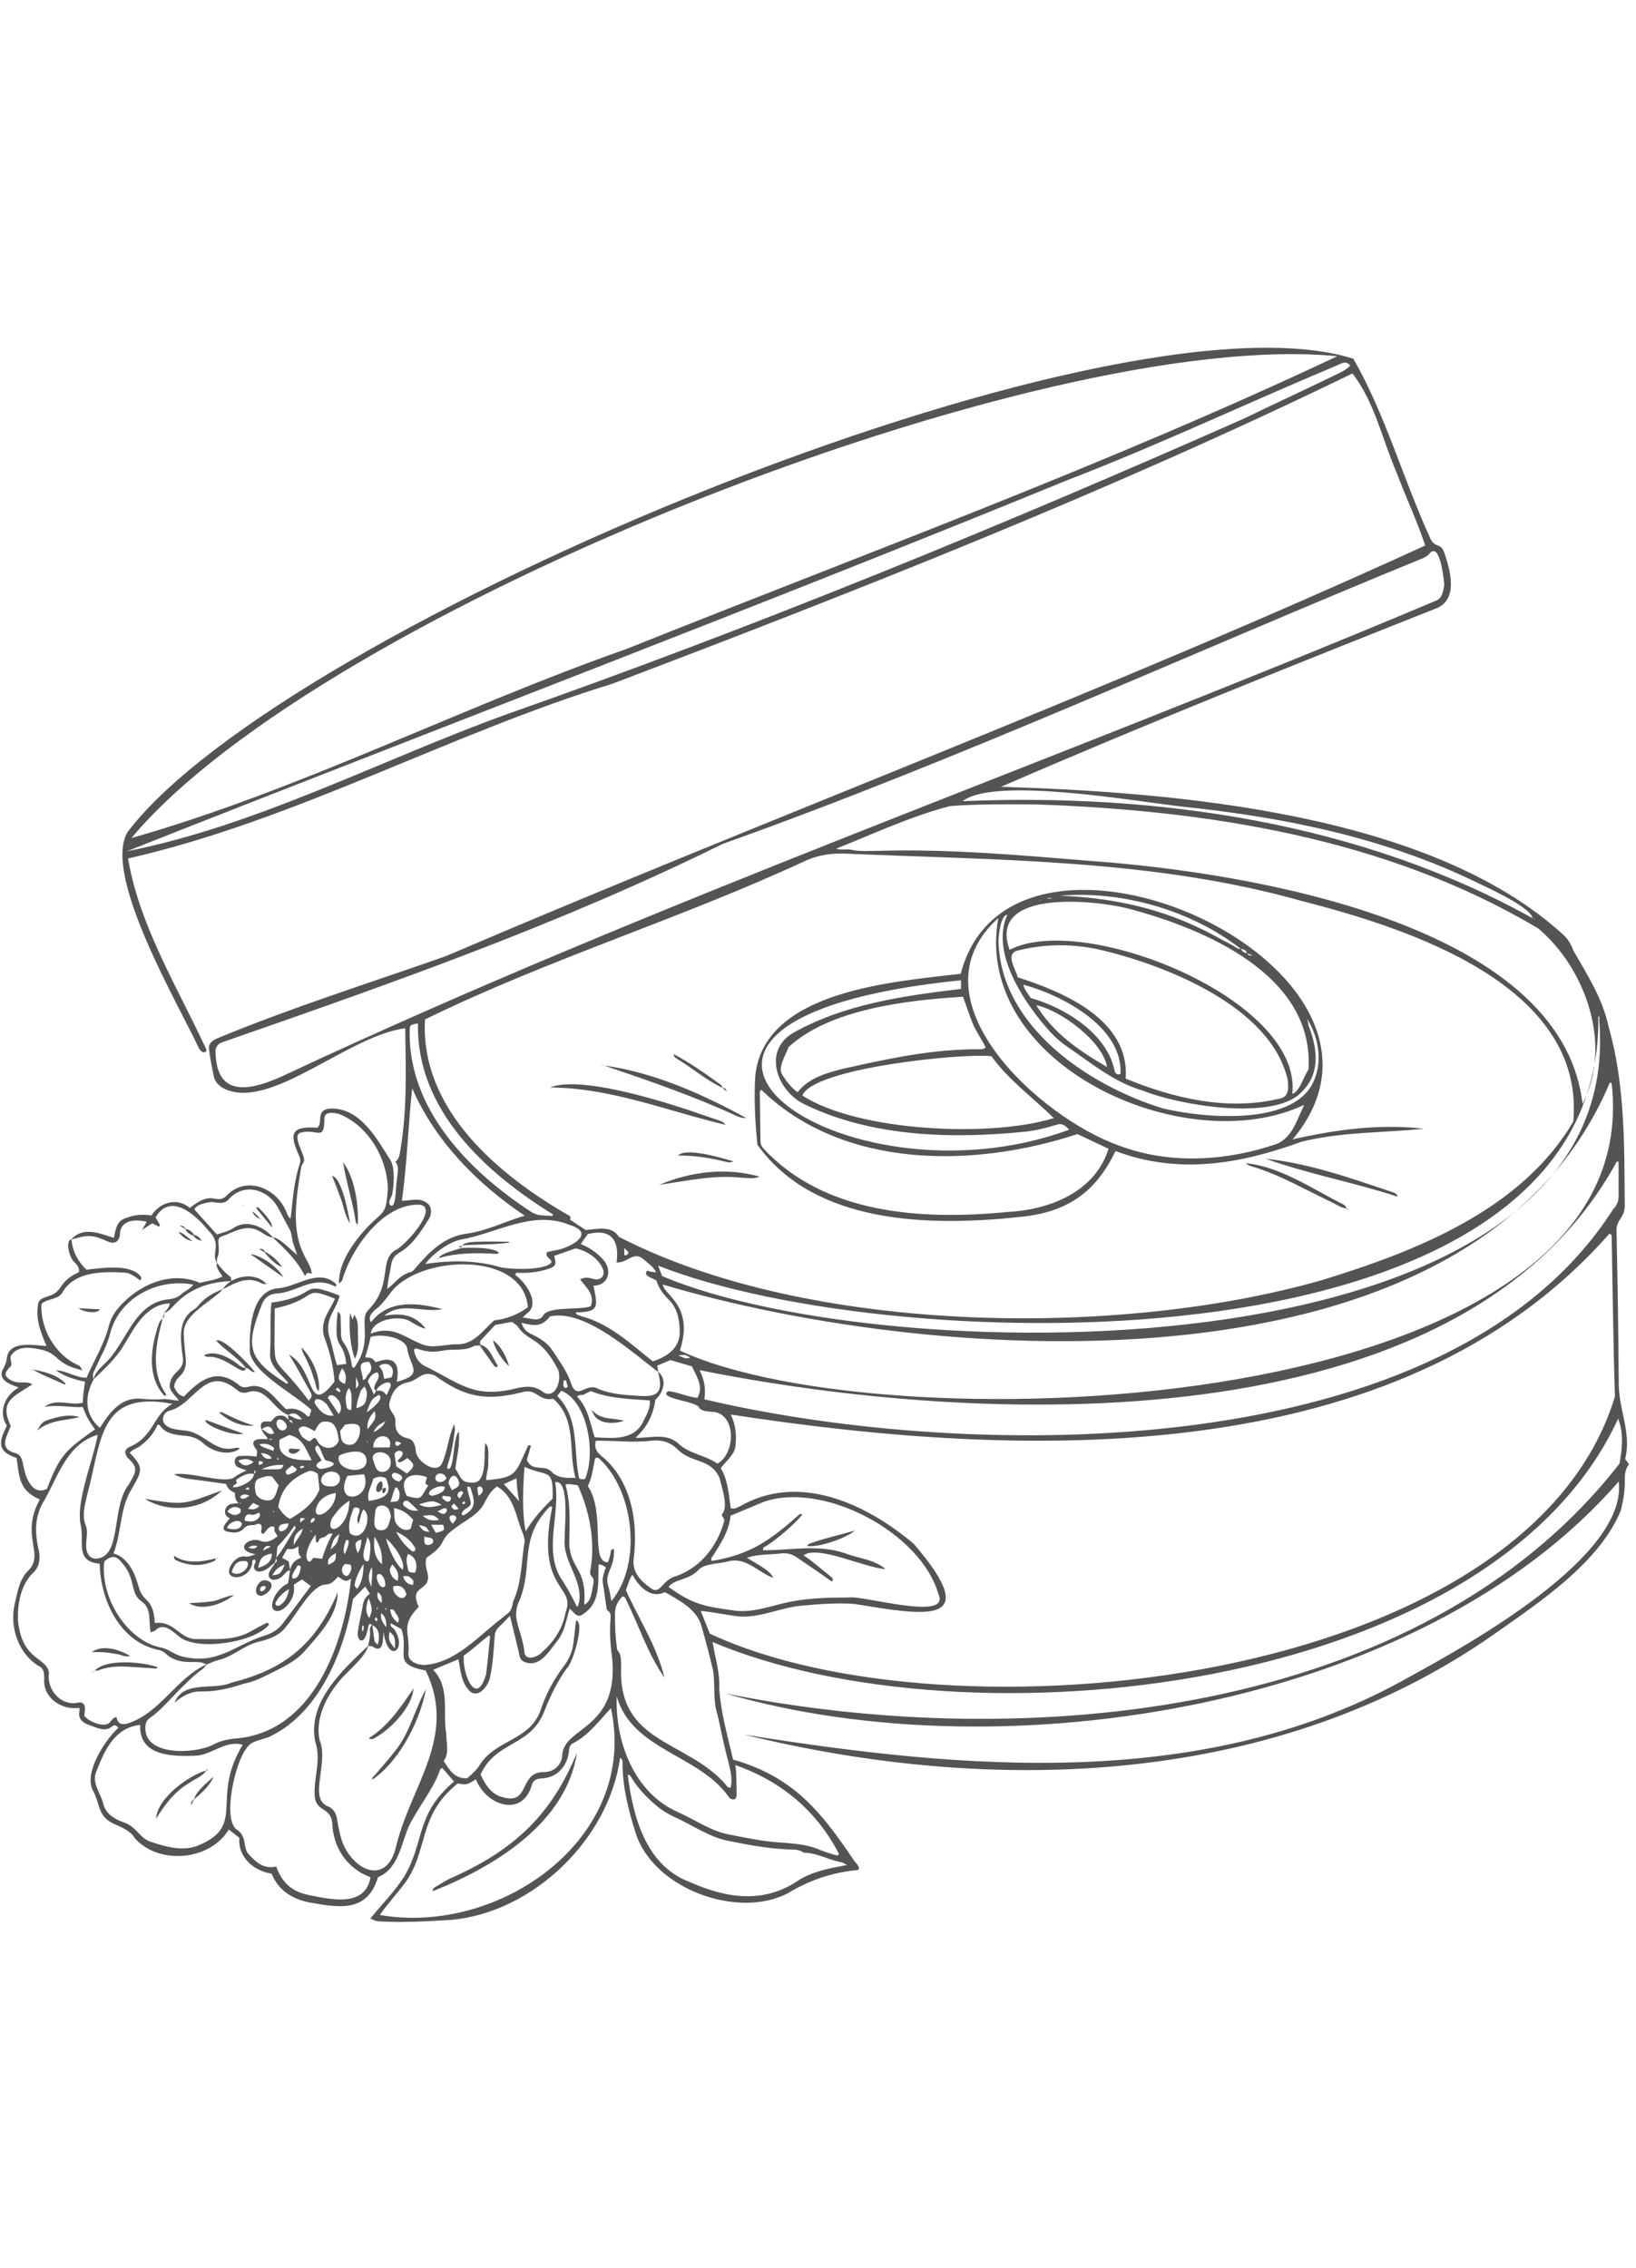 <?xml version="1.0" encoding="utf-8"?>
<svg xmlns="http://www.w3.org/2000/svg" width="443" zoomAndPan="magnify" viewBox="0 0 332.25 325.95" height="614" preserveAspectRatio="xMidYMid meet" version="1.0">
  <path fill="#545454" d="M 14.464 184.405 C 16.836 181.658 20.249 183.16 23.116 184.064 C 23.508 182.375 23.628 180.668 25.488 180.071 C 27.194 179.388 28.901 179.218 30.744 179.525 C 32.467 176.846 35.965 175.754 38.559 177.989 C 43.235 174.218 43.61 177.307 45.829 175.685 C 49.685 171.385 55.863 173.706 58.03 178.484 C 58.286 179.013 58.354 179.679 59.02 180.156 C 59.481 176.317 59.651 172.716 60.863 169.098 C 61.068 168.535 61.016 168.006 60.778 167.46 C 58.644 162.819 59.139 161.351 64.464 161.692 C 65.675 160.651 63.969 157.989 67.143 157.802 C 73.132 157.665 76.477 163.825 79.276 168.262 C 80.249 169.679 80.078 174.047 79.498 175.651 C 79.259 176.214 78.661 177.034 79.395 177.511 C 80.504 177.989 80.351 173.296 80.59 172.528 C 80.607 171.146 81.238 169.832 80.3 168.604 C 81.119 167.972 81.187 167.051 81.324 166.146 C 82.706 157.938 82.416 149.798 82.296 141.505 C 70.556 143.006 54.771 158.45 45.402 153.706 C 44.447 153.16 43.679 152.426 43.44 151.351 C 43.047 149.423 42.638 147.511 42.433 145.566 C 42.348 144.696 43.081 144.03 43.883 143.655 C 59.139 137.307 74.993 132.341 90.59 126.846 C 156.596 98.57 224.207 73.365 289.446 43.485 C 287.739 38.382 285.47 33.57 283.575 28.553 C 280.691 21.863 279.19 14.406 274.668 8.553 C 225.862 32.273 175.129 52.273 124.412 71.539 C 91.085 81.761 60.01 99.303 26 107.034 C 28.337 120.771 36.085 133.245 41.904 145.805 C 41.972 145.941 41.819 146.317 41.716 146.334 C 41.068 146.539 40.59 145.959 40.334 145.43 C 36.153 136.488 20.658 110.174 25.948 101.607 C 57.723 59.833 225.419 -10.048 274.855 5.567 C 281.323 16.881 284.889 29.747 290.299 41.642 C 291.22 44.201 292.569 42.751 293.302 44.901 C 294.565 48.587 296.289 54.645 291.425 56.351 C 261.954 68.041 232.279 79.901 203.286 92.478 C 238.763 93.57 290.487 97.785 317.534 122.563 C 318.473 123.45 319.104 124.508 319.531 125.737 C 322.415 130.72 325.486 135.532 326.715 141.283 C 330.026 152.955 329.872 165.156 329.957 177.187 C 330.145 180.037 328.08 180.293 328.302 182.887 C 328.507 193.143 328.678 203.382 328.746 213.637 C 328.712 218.842 331.391 223.723 330.043 228.945 C 330.299 229.303 330.538 229.627 330.828 230.037 C 329.957 231.112 329.957 232.375 329.975 233.637 C 329.992 235.617 329.633 237.545 329.155 239.456 C 324.787 250.02 312.739 257.972 303.626 264.405 C 259.395 295.48 202.074 297.443 151.119 284.917 C 195.811 292.067 245.128 296.555 286.374 273.125 C 298.285 266.589 330.555 248.774 328.746 233.518 C 288.917 279.508 203.763 293.04 147.228 276.538 C 207.603 288.774 288.592 281.709 328.899 229.9 C 329.48 226.829 329.77 223.774 328.626 220.771 C 302.756 276.982 195.794 287.716 144.719 266.129 C 145.214 269.32 146.255 272.34 146.067 275.634 C 146.392 280.48 147.791 285.292 148.883 290.002 C 161.05 293.432 166.784 300.565 173.473 310.548 C 174.037 311.163 175.282 312.545 173.593 312.477 C 168.712 313.023 164.173 314.576 159.975 317.152 C 149.668 322.477 132.586 316.129 129.071 304.832 C 127.637 300.292 126.443 295.617 126.426 290.821 C 126.409 290.429 126.545 289.968 125.931 289.644 C 123.644 306.18 108.269 321.043 91.597 322.545 C 86.631 322.835 81.631 323.142 76.665 322.818 C 76.221 322.767 75.812 322.511 75.214 322.272 C 77.484 319.439 80.027 316.948 82.006 313.876 C 86.358 306.692 84.242 301.163 92.211 294.456 C 91.392 293.518 90.624 292.613 89.839 291.709 C 89.293 291.794 89.31 292.306 89.173 292.63 C 87.638 296.487 84.924 299.712 83.081 303.415 C 81.443 307.084 80.965 312.152 76.767 313.876 C 74.702 320.753 69.395 320.19 63.542 319.115 C 59.805 318.586 56.614 316.777 55.163 313.159 C 51.563 312.613 48.252 309.815 48.627 305.89 C 47.996 305.395 47.296 304.832 46.46 304.2 C 42.621 310.531 32.365 311.453 27.416 306.009 C 26.477 304.422 24.788 303.774 23.184 303.074 C 19.942 301.606 20.368 299.32 19.054 296.606 C 16.682 293.006 21.324 286.026 24.054 283.518 C 23.696 283.194 23.303 282.784 22.808 283.228 C 21.238 284.61 19.31 283.313 17.672 282.818 C 16.58 282.306 15.812 281.538 16.153 280.156 C 16.204 279.985 16.119 279.764 16.085 279.49 C 12.86 279.985 9.276 277.852 8.986 274.49 C 8.884 273.228 9.31 271.589 7.826 270.975 C 3.713 268.45 1.921 263.057 2.979 258.433 C 3.559 256.009 3.918 253.33 5.829 251.538 C 9.088 248.091 4.037 244.61 8.082 237.17 C 3.935 235.412 3.918 232.75 3.372 228.74 C -0.604 227.443 -0.297 225.549 1.392 222.204 C -0.4 219.457 0.948 216.009 3.815 214.457 C 2.024 213.808 -0.69 212.87 0.692 210.566 C 1.068 209.883 1.324 209.235 1.392 208.433 C 1.921 204.849 6.75 205.873 9.447 206.027 C 8.286 203.262 7.245 200.754 7.706 197.75 C 7.791 196.402 8.832 196.283 9.89 195.873 C 12.911 194.969 11.631 193.057 16.034 191.01 C 16.17 190.088 15.641 189.542 15.112 188.979 C 14.191 188.382 13.133 184.593 14.515 184.354 C 14.72 186.829 15.829 188.859 17.57 190.532 C 20.641 190.173 26.204 189.32 28.406 191.692 C 28.61 191.931 28.884 192.238 28.474 192.699 C 27.467 191.999 26.494 191.163 25.215 191.112 C 20.914 190.907 15.351 190.805 12.791 194.952 C 11.938 196.76 9.617 196.248 8.406 197.511 C 8.184 202.716 11.375 208.04 16.085 210.003 C 16.256 210.122 16.358 210.361 16.768 210.958 C 11.239 209.713 12.177 207.784 8.662 206.829 C 6.631 206.351 3.849 205.822 2.382 207.75 C 1.785 208.535 2.501 209.218 2.262 210.037 C 1.733 210.651 0.556 211.607 1.477 212.426 C 2.228 213.126 3.133 213.416 4.157 213.433 C 4.89 213.433 5.658 213.279 6.58 213.808 C 2.911 216.231 -0.297 217.153 2.194 222.238 C 1.239 224.713 -0.297 226.897 3.235 227.801 C 4.617 228.279 4.566 229.781 4.89 230.975 C 5.334 233.143 6.802 236.453 9.549 235.003 C 12.194 228.04 13.406 227.136 19.31 222.938 C 18.15 221.419 17.45 220.173 16.819 218.416 C 14.054 218.535 11.802 217.87 9.003 218.381 C 11.546 216.504 14.088 218.211 16.802 217.545 C 16.887 215.992 17.023 214.747 17.279 213.296 C 14.327 212.597 12.945 212.05 11.324 210.941 C 13.559 211.027 15.351 212.477 17.57 212.46 C 19.122 208.928 21.17 205.651 22.126 201.88 C 22.501 200.515 23.167 199.269 24.122 198.194 C 28.047 193.62 34.72 190.617 40.624 193.211 C 42.16 192.75 43.764 192.665 45.18 191.897 C 44.634 190.941 43.815 190.242 44.037 189.132 C 44.873 190.122 45.641 191.163 46.733 191.914 C 46.938 192.051 46.921 192.511 47.006 192.836 C 42.535 192.989 38.576 194.32 35.419 197.665 C 34.805 198.296 34.276 199.081 33.303 199.269 L 33.303 199.286 C 33.764 198.757 34.378 198.296 34.481 197.358 C 29.634 197.597 27.416 202.119 25.198 205.788 C 23.576 208.535 21.238 210.634 18.986 212.818 C 19.259 211.487 20.232 210.634 21.102 209.764 C 25.761 205.6 27.041 197.255 34.225 196.539 C 35.249 196.436 36.119 196.163 36.887 195.463 C 37.706 194.73 38.525 194.508 39.276 193.569 C 32.177 192.153 24.225 196.146 22.365 203.484 C 21.938 205.105 21.29 206.658 20.505 208.143 C 19.993 209.149 19.583 210.19 19.071 211.18 C 18.798 211.726 18.849 212.255 19.003 212.801 C 17.143 216.3 17.16 219.951 20.283 222.648 C 22.297 219.457 24.634 216.265 28.832 216.743 C 30.163 216.863 31.494 216.931 32.825 216.829 C 34.088 216.641 35.078 217.136 36.341 217.085 C 35.471 215.873 34.071 214.986 34.566 213.399 C 35.232 210.719 37.808 211.214 37.023 207.562 C 36.631 204.542 36.238 200.856 39.054 198.842 C 39.447 198.535 39.907 198.313 40.197 197.921 C 41.511 196.197 43.337 195.225 45.3 194.457 C 43.013 197.016 37.279 199.491 37.314 203.364 C 37.331 205.105 37.569 206.846 37.723 208.603 C 37.86 210.003 37.535 211.231 36.46 212.221 C 35.829 212.801 35.368 213.501 35.385 214.422 C 35.829 215.207 36.221 216.061 37.365 216.283 C 40.59 212.904 43.935 210.361 48.32 213.774 C 48.935 214.388 49.583 214.525 50.436 214.303 C 53.952 213.33 55.846 216.863 58.115 218.859 C 59.856 218.501 61.221 219.047 62.382 220.224 C 62.45 220.31 62.621 220.276 62.842 220.31 C 62.962 219.934 63.081 219.542 63.235 218.996 C 59.958 215.873 51.153 211.419 50.726 207.102 C 50.624 202.87 50.931 194.917 56.341 194.303 C 60.214 194.149 64.464 190.173 68.115 193.296 C 68.286 193.518 68.423 193.757 68.115 193.962 C 63.457 191.539 60.624 195.071 56.204 195.361 C 54.839 195.429 53.866 196.078 53.269 197.375 C 49.993 205.685 49.959 208.433 57.774 213.381 C 57.979 213.518 58.167 213.825 58.559 213.501 C 56.989 211.607 54.583 210.054 54.856 207.289 C 55.061 203.911 54.771 200.566 55.129 197.204 C 65.266 195.822 60.368 192.443 68.969 195.788 C 68.662 197.136 67.945 198.347 67.33 199.593 C 66.545 201.163 66.426 202.767 66.989 204.474 C 67.586 206.248 67.825 208.143 68.44 209.9 C 69.139 209.798 69.737 209.73 70.334 209.644 C 69.617 204.064 67.672 207.545 68.576 199.115 C 69.071 199.32 69.156 199.644 69.173 200.003 C 69.208 201.18 69.225 202.375 69.259 203.569 C 69.259 204.218 69.378 204.815 69.788 205.344 C 70.778 206.675 71.187 208.228 71.443 209.849 C 71.477 210.088 71.409 210.429 71.938 210.429 C 75.829 205.071 72.894 200.822 74.685 198.825 C 79.89 193.638 76.853 188.638 80.266 186.573 C 82.023 185.924 89.122 178.143 85.402 177.341 C 77.911 176.897 71.392 186.095 69.515 192.631 C 69.464 192.836 69.191 192.989 68.849 193.347 C 68.662 189.15 71.938 184.747 74.685 181.795 C 78.081 178.416 78.423 179.303 78.764 174.064 C 78.61 167.75 74.754 161.266 68.866 158.911 C 67.894 158.689 65.999 158.279 65.88 159.73 C 65.914 164.61 64.498 161.863 61.221 162.665 C 59.088 163.006 61.819 166.965 61.767 168.296 C 61.767 168.706 61.341 169.133 61.187 169.576 C 60.283 175.139 59.054 181.897 61.563 187.153 C 62.177 188.552 63.167 189.815 63.337 191.351 C 62.45 191.061 62.45 191.061 61.921 191.795 C 60.334 188.621 57.894 186.334 55.385 183.962 C 56.75 183.962 58.935 186.453 60.351 187.511 C 60.01 186.487 59.72 185.805 59.532 185.088 C 59.242 184.235 59.293 183.279 58.883 182.46 C 58.133 181.044 57.365 179.644 56.614 178.228 C 54.634 174.252 49.6 172.648 46.426 176.266 C 45.419 177.375 44.122 176.846 42.86 176.778 C 41.699 177.016 40.095 177.153 39.464 178.279 C 41.034 180.02 42.518 181.675 44.037 183.365 C 45.249 182.989 46.511 182.716 47.638 181.931 C 50.197 180.293 53.679 181.846 55.453 184.013 C 54.344 183.928 53.559 183.143 52.638 182.682 C 50.197 181.317 47.979 182.597 45.692 183.535 C 44.447 183.911 44.225 184.132 44.378 185.481 C 44.464 186.402 44.515 187.272 44.105 188.143 C 43.986 188.433 44.088 188.842 44.071 189.184 C 42.74 187.17 45.283 185.412 42.245 182.477 C 39.703 179.354 34.6 174.764 31.597 179.9 C 31.938 180.481 32.228 180.958 32.484 181.453 C 32.501 181.504 32.365 181.658 32.279 181.795 C 31.802 181.556 31.307 181.317 30.914 181.112 C 30.3 181.504 29.805 181.829 28.884 182.426 C 29.361 181.59 29.566 181.197 29.788 180.805 C 27.621 180.225 24.583 180.412 24.378 183.057 C 24.361 184.405 23.628 185.446 22.143 184.9 C 18.781 183.416 18.013 183.382 14.464 184.405 Z M 76.443 215.173 C 75.01 214.184 77.74 212.648 76.665 211.368 C 75.573 211.521 75.112 212.341 74.685 213.16 C 75.078 214.03 75.453 214.815 75.948 215.89 C 76.187 215.48 76.289 215.31 76.392 215.122 C 77.433 215.003 77.825 215.105 78.508 216.009 C 78.832 215.293 79.122 214.73 79.344 214.149 C 79.549 212.46 76.46 214.098 76.443 215.173 Z M 56.068 249.064 C 57.569 247.255 58.679 244.968 60.044 242.989 C 60.095 242.904 59.924 242.682 59.839 242.477 C 58.832 243.962 57.484 245.634 56.341 246.76 C 56.17 248.16 56.255 248.945 55.778 250.054 C 54.788 250.77 53.9 251.863 52.569 251.811 C 51.921 251.794 51.58 251.368 51.58 250.719 C 51.597 250.258 52.194 249.866 51.733 249.371 C 51.068 249.422 51.29 249.951 51.204 250.31 C 50.829 251.828 49.617 252.869 48.098 252.972 C 44.72 252.938 47.45 248.381 49.72 248.757 C 50.522 248.876 51.102 248.586 51.887 248.296 C 47.365 247.477 50.453 244.712 52.791 245.549 C 54.293 246.163 55.283 245.446 56.392 244.644 C 56.153 244.252 55.982 243.979 55.795 243.689 C 55.59 243.364 55.999 242.818 55.453 242.648 C 54.361 242.631 54.088 243.74 53.406 244.218 C 53.201 244.013 53.03 243.927 53.03 243.842 C 53.03 243.364 53.252 242.784 53.047 242.426 C 52.689 241.777 52.057 242.34 51.528 242.375 C 50.726 242.375 50.061 242.409 49.481 243.108 C 48.474 244.149 47.194 243.962 45.948 243.654 C 44.583 243.04 46.153 241.743 46.665 240.975 C 45.027 240.412 45.641 238.228 47.126 238.074 C 47.604 237.989 48.098 237.955 48.593 237.904 C 48.696 237.938 48.798 238.279 48.935 237.921 C 48.815 237.921 48.679 237.938 48.542 237.955 C 47.74 237.426 47.723 236.59 47.706 235.822 C 46.733 235.412 46.29 235.02 45.914 234.03 C 44.105 233.791 42.313 233.535 40.505 233.279 C 38.764 233.04 36.955 232.989 35.351 232.067 C 38.645 231.453 45.846 234.166 47.655 232.631 C 48.389 232.05 49.293 231.692 50.061 231.282 C 49.583 231.112 48.986 230.924 48.406 230.668 C 47.331 230.207 47.433 228.381 48.679 228.364 C 49.805 228.262 50.982 228.296 52.092 228.484 C 52.279 227.306 52.279 227.306 51.802 226.692 C 50.47 224.713 53.081 224.832 54.327 224.968 C 54.634 224.815 54.976 225.344 55.334 224.832 C 54.924 224.883 54.6 224.934 54.276 224.986 C 54.378 224.559 54.037 224.388 53.832 224.115 C 53.525 223.757 53.303 223.33 53.064 222.938 C 53.952 223.091 54.515 224.337 55.658 223.74 C 54.976 222.016 54.242 222.136 53.081 222.955 C 52.604 221.112 53.798 221.282 54.993 221.385 C 55.505 220.907 55.829 220.361 56.29 220.242 C 57.211 219.969 58.081 220.19 58.61 221.129 C 58.849 221.317 59.088 221.504 59.395 221.726 C 59.378 220.941 58.952 221.095 58.559 221.18 C 58.542 220.788 58.525 220.395 58.525 220.02 C 59.515 220.412 60.18 221.009 61.324 220.924 C 60.505 219.815 59.703 219.371 58.559 220.02 C 55.505 218.945 54.105 214.235 50.385 215.378 C 49.515 215.685 48.73 215.498 48.047 214.883 C 41.682 209.644 39.464 217.972 34.43 219.149 C 33.218 219.457 32.621 221.061 33.542 221.982 C 34.464 222.904 35.846 222.955 37.058 223.143 C 41.682 223.313 43.269 227.972 48.116 226.658 C 48.252 226.641 48.423 226.726 48.747 226.811 C 46.58 228.467 43.269 227.511 41.409 225.89 C 40.3 224.832 38.969 224.32 37.433 224.235 C 35.522 224.047 33.542 223.842 32.416 222.067 C 32.365 221.999 32.177 222.033 32.006 222.016 C 31.238 223.706 30.129 225.088 28.628 226.197 C 27.979 226.794 26.989 226.914 26.341 227.716 C 29.31 230.753 28.798 231.402 26.836 234.9 C 24.259 238.91 24.771 243.74 23.047 248.125 C 26.17 249.081 27.416 252.238 28.201 255.054 C 29.105 258.245 31.136 256.965 31.443 262.272 C 35.556 261.76 36.307 265.497 39.873 265.531 C 43.627 265.48 47.587 265.924 50.982 263.927 C 51.955 263.364 52.945 262.852 53.935 262.34 C 54.174 262.221 54.447 262.101 54.651 262.596 C 51.648 266.248 40.078 268.023 36.426 265.054 C 35.078 263.979 33.201 262.05 31.546 263.757 C 31.341 263.962 30.982 263.996 30.607 264.149 C 30.095 261.88 30.914 259.32 28.696 257.835 C 26.375 256.265 27.604 253.211 24.839 250.122 C 23.61 248.535 22.757 248.484 21.187 249.747 C 20.283 256.658 25.419 265.583 32.467 267.204 C 34.122 267.426 35.317 268.637 36.887 269.03 C 44.174 270.89 47.501 266.777 53.798 264.798 C 55.334 264.337 56.58 263.518 57.535 262.221 C 59.378 259.764 61.221 257.306 63.115 254.747 C 62.467 254.269 61.887 253.842 61.324 253.415 C 60.675 253.825 60.146 254.166 59.651 254.491 C 60.368 258.074 56.051 261.453 55.266 259.013 C 55.18 257.033 56.853 254.951 58.491 254.218 C 58.969 251.846 58.593 249.9 61.187 248.996 C 60.556 248.108 60.556 248.108 60.641 246.675 C 59.566 247.323 59.566 247.323 58.32 247.221 C 58.013 247.767 57.672 248.364 57.296 249.013 C 57.791 249.286 58.184 249.525 58.627 249.764 C 58.73 250.395 58.832 250.992 58.935 251.607 C 58.115 251.385 57.484 253.262 56.034 253.433 C 55.539 253.535 55.044 253.518 54.72 253.057 C 54.139 251.982 55.419 251.009 55.829 250.088 C 56.358 249.849 56.204 249.456 56.068 249.064 Z M 51.614 232.016 C 50.317 231.692 49.276 232.34 48.201 233.006 C 47.825 233.228 47.962 233.569 48.15 233.876 C 45.027 235.668 51.426 234.405 51.58 231.982 C 51.938 231.811 52.04 231.59 51.682 231.197 C 51.665 231.521 51.648 231.76 51.614 232.016 Z M 311.323 119.201 C 311.476 119.235 311.664 119.44 311.732 119.218 C 311.579 119.235 311.425 119.252 311.272 119.269 C 311.101 117.034 302.313 113.058 300.111 112 C 281.476 102.887 261.101 98.723 240.606 96.556 C 231.255 95.566 202.074 90.293 195.487 95.396 C 235.111 93.74 276.306 99.713 311.323 119.201 Z M 97.433 205.907 C 97.023 205.958 96.545 205.873 96.204 206.044 C 94.293 207.119 92.074 206.539 90.027 206.948 C 88.32 207.306 86.682 207.238 85.044 206.675 C 84.754 206.573 84.412 206.334 84.054 206.794 C 84.344 208.535 85.3 209.849 87.023 210.446 C 93.781 213.911 96.528 216.658 104.788 214.627 C 106.767 214.166 108.61 213.996 110.351 215.412 C 113.064 216.999 114.344 212.221 113.098 210.361 C 111.904 208.194 110.521 206.18 108.354 204.832 C 107.177 204.098 105.999 203.364 105.197 202.136 C 104.907 201.692 104.344 201.436 103.951 201.129 C 102.757 201.351 101.665 201.556 100.539 201.76 C 99.6 202.784 98.661 203.808 97.689 204.832 C 97.399 205.139 97.484 205.446 97.552 205.788 L 97.433 205.907 Z M 133.678 211.3 C 128.371 207.306 118.678 198.416 111.665 200.02 C 109.975 202.272 108.354 201.88 105.914 201.317 C 106.221 202.426 106.835 203.074 107.774 203.535 C 109.498 204.354 111.17 205.31 112.211 206.948 C 113.61 209.115 115.214 211.163 115.999 213.689 C 117.279 217.221 119.037 213.296 121.477 214.713 C 124.276 215.89 127.347 215.992 130.334 216.18 C 134.276 216.385 134.515 214.593 133.627 211.231 C 135.59 212.75 134.719 215.498 133.098 216.948 C 132.603 220.224 131.443 222.409 129.071 224.661 C 132.194 224.747 135.368 223.535 137.893 225.941 C 140.146 227.972 143.269 228.194 145.692 229.9 C 149.344 227.955 149.6 220.003 144.975 219.405 C 144.037 219.32 142.671 219.354 142.023 218.637 C 141.921 217.221 133.405 216.76 135.692 215.19 C 137.723 215.361 139.532 216.351 141.648 216.556 C 142.927 214.252 141.511 212.272 140.521 210.156 C 139.105 209.747 137.637 209.303 136.153 208.876 C 135.231 209.269 134.344 209.644 133.474 210.003 C 133.559 210.515 133.627 210.907 133.678 211.3 Z M 324.787 139.883 C 324.804 139.628 324.821 139.389 324.821 139.133 C 324.753 139.15 324.667 139.15 324.599 139.167 C 325.555 212.238 181.579 208.706 133.644 189.696 C 133.9 190.378 134.173 191.078 134.48 191.829 C 180.726 211.47 330.777 212.75 324.787 139.883 Z M 75.624 262.63 C 75.76 263.74 75.88 264.849 76.068 265.941 C 76.102 266.163 76.426 266.351 76.716 266.675 C 77.177 265.139 77.092 263.347 75.573 262.682 C 75.368 262.426 75.129 262.392 74.924 262.579 C 74.617 263.637 74.549 264.678 73.9 265.566 C 73.15 266.368 72.569 265.122 72.638 264.456 C 72.791 262.648 73.32 260.89 73.61 259.115 C 73.747 257.938 74.105 256.948 75.18 256.299 C 75.266 256.419 75.368 256.538 75.317 256.487 C 74.941 256.197 74.481 255.258 74.173 254.866 C 73.388 255.651 72.621 256.436 71.699 257.375 C 70.078 267.63 64.993 280.258 55.129 285.156 C 53.44 286.077 51.051 285.958 50.027 287.767 C 47.825 290.361 45.061 302.101 48.116 304.234 C 50.095 305.514 49.327 307.494 50.334 309.03 C 51.853 310.668 53.423 312.323 56.085 311.709 C 57.313 315.002 59.225 316.777 62.689 317.494 C 67.109 318.364 74.156 320.105 75.249 313.893 C 70.47 312.101 67.689 307.937 67.467 302.886 C 67.194 299.473 64.037 300.821 63.9 297.135 C 63.73 293.586 65.249 289.985 64.054 286.487 C 62.296 278.45 69.515 271.828 74.805 266.863 C 74.122 269.303 70.675 271.931 69.02 273.927 C 66.238 277.187 63.986 281.692 64.907 286.06 C 66.853 290.651 62.535 297.989 66.631 299.49 C 67.689 299.934 68.218 300.839 68.423 301.931 C 68.73 303.722 69.037 305.531 69.72 307.221 C 72.279 312.937 78.644 315.275 80.419 307.716 C 83.423 295.156 92.945 285.378 86.46 271.914 C 79.395 270.549 83.218 268.45 81.511 263.501 C 80.778 263.091 80.078 262.716 79.378 262.323 C 79.122 263.023 79.771 263.159 80.027 263.501 C 82.894 267.613 78.781 270.787 77.894 264.047 C 77.757 265.514 77.928 268.432 75.88 267.17 C 75.47 266.88 75.129 266.931 74.737 266.931 C 74.958 266.009 75.214 265.088 75.146 264.115 C 75.112 263.586 75.061 262.989 75.624 262.63 Z M 41.938 270.668 C 41.699 270.975 41.494 271.368 41.17 271.589 C 39.498 272.767 38.064 274.217 36.614 275.651 C 34.566 277.665 32.774 279.934 30.385 281.589 C 29.805 281.982 29.6 282.562 29.532 283.211 C 29.02 289.405 39.617 288.893 43.32 286.948 C 44.839 286.129 46.443 285.821 48.167 285.685 C 63.593 284.234 69.89 266.624 71.307 253.228 C 70.027 254.286 69.429 253.211 68.61 252.869 C 67.945 253.706 67.228 254.422 66.17 254.439 C 63.269 254.491 60.129 260.753 58.15 262.938 C 56.836 264.798 54.72 265.531 52.586 266.06 C 49.6 266.726 47.399 269.064 44.412 269.781 C 43.542 269.985 42.723 270.395 41.887 270.719 C 40.402 269.405 36.716 271.351 33.628 268.45 C 33.133 268.023 32.621 267.767 31.955 267.682 C 24.259 265.941 20.385 257.545 20.249 250.224 C 15.18 249.781 17.16 245.805 16.409 242.443 C 15.3 237.665 18.952 229.252 19.839 224.047 C 13.73 225.856 11.904 232.187 9.122 237.153 C 6.904 240.6 7.041 243.996 7.945 247.886 C 8.218 249.593 7.86 251.095 6.529 252.272 C 4.191 254.678 3.542 258.45 3.645 261.692 C 4.413 270.054 9.669 269.166 9.942 272.443 C 9.464 275.412 11.938 278.944 15.488 278.501 C 17.57 277.938 17.331 279.695 17.109 281.112 C 18.03 282.323 21.426 283.74 22.416 282.306 C 22.774 281.914 23.03 281.402 23.662 281.385 C 23.986 282.955 24.873 282.92 25.965 282.647 C 32.535 280.548 35.795 273.45 41.938 270.668 Z M 86.307 139.713 C 85.317 158.006 101.17 171.283 115.658 179.593 C 116.067 179.832 115.76 180.173 115.777 180.378 C 116.921 181.129 118.013 181.846 118.934 182.46 C 121.306 182.307 124.224 181.487 125.675 183.842 C 164.088 203.689 227.108 204.474 268.456 192.648 C 287.517 186.795 308.985 178.416 319.514 160.447 C 321.971 132.802 286.084 121.215 264.446 115.686 C 234.292 107.153 202.654 107.392 171.579 106.044 C 168.9 105.942 166.357 106.3 163.815 107.392 C 138.405 119.218 111.46 127.409 86.307 139.713 Z M 144.156 264.422 C 192.364 287.067 310.009 275.412 327.978 216.265 C 327.62 205.481 327.517 194.661 327.312 183.859 C 327.295 183.603 327.329 183.296 326.818 183.245 C 283.968 231.931 207.091 228.962 148.405 219.934 C 149.446 222.067 149.617 224.218 149.344 226.504 C 149.02 228.279 147.433 229.371 146.375 230.822 C 147.876 233.296 147.979 236.197 148.405 238.962 C 149.207 239.218 149.736 238.774 150.299 238.552 C 162.33 231.658 175.897 238.057 185.555 246.163 C 200.231 263.245 187.432 260.617 173.525 258.398 C 170.095 258.142 166.665 258.398 163.235 258.706 C 158.456 258.996 154.002 261.59 149.173 260.822 C 146.869 260.514 144.651 260.02 142.313 259.815 C 142.979 261.487 143.61 263.04 144.156 264.422 Z M 26.682 102.887 C 61.119 93.092 93.388 76.368 127.194 64.508 C 175.555 45.14 224.463 27.273 271.579 5.055 C 211.425 -0.901 65.351 56.727 26.682 102.887 Z M 327.295 152.614 C 327.176 152.597 327.056 152.597 326.92 152.58 C 299.531 217.426 190.897 210.276 134.583 193.535 C 134.805 194.559 135.726 195.225 136.34 196.044 C 139.327 199.354 139.361 202.887 138.081 206.948 C 180.18 226.573 335.128 220.856 327.295 152.614 Z M 293.319 51.454 C 293.149 49.952 292.466 42.921 290.384 45.02 C 289.975 45.566 289.48 45.857 288.9 46.095 C 241.494 65.481 195.009 86.863 146.75 104.082 C 113.969 120.276 79.634 132.358 45.163 144.337 C 43.935 144.781 43.627 145.703 43.798 146.846 C 44.208 155.873 51.375 153.945 57.416 151.197 C 133.781 115.413 213.866 87.478 291.647 54.679 C 292.961 54.218 293.115 52.546 293.319 51.454 Z M 321.391 156.88 C 327.534 145.054 322.108 129.457 312.432 121.266 C 281.647 102.904 245.35 97.239 210.026 96.044 C 204.344 96.027 198.678 95.959 192.996 96.385 C 185.06 98.416 177.45 102 169.822 105.037 C 170.999 105.413 171.903 105.054 172.757 105.242 C 174.634 105.669 176.528 105.481 178.405 105.481 C 193.115 105.054 207.671 106.419 222.296 107.597 C 252.466 109.815 317.193 119.935 321.391 156.88 Z M 328.712 168.621 C 328.592 168.604 328.473 168.586 328.353 168.569 C 296.579 226.76 198.32 222.255 142.091 210.924 C 143.081 213.091 143.354 214.525 143.047 216.846 C 197.057 229.576 294.19 230.685 327.637 178.211 C 328.285 177.563 328.695 176.709 328.712 175.754 C 328.729 173.382 328.712 170.993 328.712 168.621 Z M 92.945 294.849 C 84.515 301.641 87.262 308.654 81.87 315.548 C 80.3 317.596 78.61 319.422 77.126 321.538 C 101.409 325.804 129.788 305.992 124.071 279.559 C 121.716 282.084 119.566 285.054 116.289 286.726 C 115.846 286.999 115.624 287.409 115.573 287.938 C 115.385 290.958 113.542 293.398 110.521 293.774 C 109.498 293.842 108.474 293.859 108.064 294.968 C 106.221 301.914 98.73 299.388 96.648 293.996 C 94.822 295.139 94.822 295.139 92.945 294.849 Z M 116.989 261.743 C 118.832 261.999 116.341 270.463 115.129 271.436 C 113.235 274.047 111.818 276.965 110.624 279.951 C 107.911 287.46 100.76 286.043 97.603 293.023 C 98.491 294.968 99.668 296.914 101.801 297.545 C 107.876 299.525 105.163 292.391 110.573 292.528 C 112.569 292.477 114.088 291.06 114.19 289.064 C 114.515 283.194 125.914 283.979 124.276 268.979 C 123.917 266.47 123.798 263.962 123.986 261.436 C 124.02 260.805 124.139 260.19 123.422 259.764 C 123.218 259.627 123.166 259.149 123.115 258.825 C 122.893 257.357 122.723 255.907 122.484 254.456 C 122.177 253.211 122.654 252.153 123.047 250.975 C 122.467 250.566 122.313 250.429 121.562 250.361 C 121.477 252.579 121.682 254.695 121.085 256.845 C 120.675 258.33 119.839 259.508 118.559 260.361 C 117.228 261.419 116.75 260.293 115.692 259.32 C 114.958 261.675 114.719 263.979 113.166 265.924 C 111.443 268.023 109.583 271.589 106.306 270.071 C 105.521 269.678 105.504 268.842 105.334 268.091 C 104.788 265.719 104.19 263.364 103.559 260.787 C 102.74 261.624 102.126 262.357 101.409 262.989 C 100.777 263.552 100.504 264.2 100.453 265.02 C 100.248 267.733 100.112 270.48 99.549 273.159 C 99.207 275.173 96.818 278.091 95.01 275.651 C 93.593 273.893 93.542 271.794 93.098 269.627 C 91.375 270.344 89.719 271.026 87.979 271.76 C 91.46 275.429 89.873 280.275 90.624 284.729 C 90.624 286.555 91.306 288.688 90.112 290.275 C 91.272 292.05 92.245 293.876 94.856 293.791 C 95.692 293.125 96.631 292.238 97.262 291.333 C 100.641 285.668 107.911 286.351 109.975 279.405 C 111.033 276.419 112.518 273.654 114.446 271.112 C 115.538 269.695 116.238 268.108 116.46 266.316 C 116.648 264.798 116.801 263.262 116.989 261.743 Z M 179.839 251.299 C 175.965 251.197 166.016 246.334 163.217 248.518 C 165.146 249.832 166.938 251.419 168.764 252.886 C 169.002 253.074 169.344 253.33 168.934 253.859 C 166.562 252.136 164.122 250.497 161.699 248.859 C 160.794 248.262 159.805 248.006 158.695 248.125 C 156.255 248.45 154.156 248.211 151.699 249.013 C 153.183 250.02 156.494 251.555 157.023 253.091 C 153.9 251.931 151.665 248.979 148.183 249.678 C 146.255 250.276 143.559 250.054 141.989 251.334 C 139.992 253.637 137.245 253.177 135.743 254.917 C 140.59 258.398 142.842 258.876 148.627 259.661 C 152.603 260.378 156.357 258.808 160.197 258.006 C 164.207 257.17 168.269 257.101 172.347 257.084 C 175.112 256.555 193.303 262.084 190.555 256.334 C 187.04 243.996 167.398 233.484 155.197 237.631 C 152.927 238.586 150.675 239.525 148.354 240.48 C 148.081 243.586 146.357 246.146 144.753 248.689 C 144.6 248.945 144.224 249.166 144.6 249.661 C 152.262 248.364 156.255 245.617 162.074 240.446 C 162.296 240.276 162.569 239.9 162.927 240.293 C 161.255 242.272 158.115 245.003 155.658 246.607 C 155.368 246.794 154.822 246.846 154.992 247.494 C 160.538 247.511 166.323 246.231 171.682 248.125 C 174.531 249.218 177.347 249.269 179.839 251.299 Z M 274.207 6.966 C 273.319 5.72 272.193 6.71 271.203 7.051 C 253.046 14.662 235.197 23.126 216.835 30.191 C 153.9 55.959 87.638 81.078 25.727 105.583 C 52.399 100.293 77.296 87.017 102.859 77.768 C 153.593 59.935 203.576 39.423 252.705 17.683 C 258.814 14.696 265.009 11.881 271.118 8.894 C 272.176 8.382 273.285 7.922 274.207 6.966 Z M 127.108 255.6 C 129.856 261.692 133.286 266.726 134.941 273.33 C 131.494 268.432 129.805 262.869 127.16 257.562 C 127.023 257.272 126.972 256.863 126.392 256.88 C 125.504 257.835 124.89 258.876 124.89 260.344 C 124.907 262.511 124.907 264.678 125.248 266.845 C 125.3 267.187 125.248 267.63 125.453 267.852 C 126.272 268.825 126.067 269.968 126.153 271.06 C 125.419 286.811 139.31 285.89 147.347 295.019 C 147.586 295.31 147.774 295.753 148.388 295.702 C 148.798 293.944 148.337 292.118 147.91 290.395 C 147.057 287.306 146.443 284.115 145.743 280.992 C 144.753 278.091 145.265 274.985 144.839 272.016 C 144.139 268.944 143.32 265.907 142.45 262.869 C 141.511 259.439 137.859 257.613 135.026 255.992 C 132.194 257.426 129.753 254.9 128.439 252.443 C 127.723 253.467 127.552 254.508 127.108 255.6 Z M 112.381 216.743 C 109.31 217.289 109.037 214.61 106.204 215.361 C 98.849 217.238 94.532 216.521 88.405 212.068 C 85.726 210.839 85.078 212.938 82.825 213.399 C 80.897 213.791 79.805 215.02 79.276 216.863 C 78.406 219.303 80.334 219.422 80.317 221.351 C 80.163 223.279 81.016 224.371 82.894 224.798 C 84.02 225.037 84.361 226.265 84.446 227.306 C 84.532 229.405 88.593 232.204 89.754 229.883 C 90.965 227.153 90.982 224.695 92.245 221.863 C 92.33 222.614 92.416 222.87 92.382 223.108 C 92.04 225.395 91.767 227.682 90.999 229.883 C 90.914 230.224 90.624 230.771 91.051 230.992 C 92.279 231.095 91.989 224.525 93.184 223.399 C 93.44 226.197 92.74 228.654 92.467 230.941 C 93.184 231.931 93.44 233.023 94.429 233.552 C 96.443 234.03 97.467 233.842 98.03 231.88 C 98.627 229.849 98.252 227.869 98.559 225.771 C 99.515 226.624 99.088 228.433 99.173 229.542 C 99.242 230.873 98.747 231.948 98.713 233.262 C 105.044 232.733 104.634 231.897 107.126 226.521 C 107.245 226.265 107.364 226.009 107.825 226.265 C 107.552 227.221 107.262 228.211 106.989 229.166 C 108.115 231.641 110.436 230.037 111.921 231.453 C 113.252 232.904 114.992 232.801 116.87 232.801 C 115.334 227.204 117.245 221.112 112.381 216.743 Z M 85.044 258.979 C 81.307 262.852 83.235 263.842 82.962 268.245 C 82.672 270.002 84.634 270.753 86.119 270.787 C 92.484 270.429 97.194 264.883 101.989 261.231 C 103.491 259.951 103.764 260.241 104.225 257.852 C 105.999 254.03 105.863 249.644 106.562 245.583 C 106.477 244.508 105.897 243.484 105.556 242.426 C 104.617 239.491 103.849 236.129 100.914 234.542 C 99.685 235.429 99.037 236.607 98.44 237.767 C 97.211 240.344 94.463 241.402 92.347 243.074 C 88.747 245.617 91.255 245.873 86.631 248.996 C 86.289 250.003 86.511 250.958 86.767 251.914 C 87.894 256.078 82.808 254.269 85.044 258.979 Z M 120.999 225.259 C 120.658 226.624 121.085 227.426 122.057 228.279 C 128.201 233.16 129.651 241.76 128.695 249.2 C 128.337 251.846 130.044 253.689 131.989 255.054 C 134.122 256.845 134.378 253.45 137.381 252.716 C 142.194 251.026 145.572 246.76 146.938 241.999 C 147.433 240.753 146.426 240.89 146.648 240.122 C 148.013 238.74 146.528 234.542 146.136 232.835 C 144.378 228.74 140.317 229.866 137.535 226.931 C 136.05 225.515 134.31 225.02 132.313 225.242 C 128.542 225.702 124.771 225.19 120.999 225.259 Z M 28.474 282.955 C 23.252 283.501 21.221 288.142 19.566 292.426 C 18.542 294.746 20.471 296.794 20.983 298.996 C 21.494 300.992 23.15 302.016 24.959 302.682 C 27.774 303.586 28.099 305.651 30.334 306.589 C 33.474 307.664 37.16 308.757 40.368 307.391 C 50.112 303.296 42.638 297.903 49.293 286.999 C 45.744 285.941 42.962 289.166 39.532 289.217 C 34.89 289.371 28.201 289.286 28.474 282.955 Z M 149.344 291.095 C 149.634 293.193 149.549 295.054 149.6 297.118 C 149.668 298.125 148.781 298.381 148.098 297.716 C 142.125 288.961 128.388 288.194 125.248 277.153 C 124.907 286.214 128.695 296.675 137.603 300.617 C 141.05 302.135 144.207 304.439 147.944 305.19 C 150.351 305.668 152.757 306.129 155.18 306.504 C 159.054 307.05 163.064 306.76 166.716 308.415 C 167.62 308.757 168.559 309.064 169.497 309.337 C 169.787 309.422 170.163 309.61 170.385 309.149 C 165.845 300.412 158.866 294.507 149.344 291.095 Z M 172.023 311.402 C 171.374 311.077 171.153 310.873 170.897 310.838 C 168.286 310.412 165.948 308.893 163.217 308.893 C 162.108 308.074 160.811 308.313 159.583 308.21 C 155.863 308.006 152.211 307.374 148.576 306.623 C 144.327 305.992 140.863 303.381 137.04 301.692 C 135.624 301.026 134.327 300.224 133.149 299.217 C 131.34 297.647 129.668 295.958 128.388 293.91 C 128.183 293.586 128.081 293.091 127.484 293.074 C 128.542 301.589 131.17 311.504 140.026 314.832 C 147.586 318.21 155.231 319.354 162.398 314.354 C 165.521 312.562 168.405 312.084 172.023 311.402 Z M 106.562 179.559 C 96.818 173.023 88.354 164.354 83.713 153.706 C 82.876 161.317 82.689 168.945 81.614 176.539 C 83.44 176.505 85.129 175.856 86.648 176.931 C 87.842 177.682 87.706 179.457 86.938 180.481 C 85.3 183.04 83.696 185.617 80.982 187.136 C 80.061 187.733 79.617 188.484 79.446 189.508 C 79.173 191.266 78.798 192.614 78.627 194.44 C 80.368 193.16 81.255 191.522 83.423 191.01 C 83.713 190.958 83.986 190.634 84.225 190.378 C 87.04 187.051 90.146 183.808 94.737 183.211 C 98.832 182.665 102.45 180.771 106.562 179.559 Z M 75.3 203.501 C 79.668 201.829 81.733 204.03 85.539 205.6 C 87.825 206.658 90.402 205.634 92.808 205.668 C 96.187 205.788 98.047 202.853 100.351 200.822 C 102.842 200.532 105.163 199.661 107.211 198.143 C 106.238 186.436 84.481 187.545 79.105 195.515 C 78.184 196.658 77.347 197.87 76.102 198.723 C 75.453 199.354 74.668 200.225 75.351 201.18 C 79.054 196.487 84.668 197.221 89.873 198.535 C 85.777 199.371 81.511 196.914 78.013 199.883 C 81.989 199.167 84.429 199.934 86.46 202.494 C 85.283 202.272 84.532 201.692 83.525 201.163 C 81.375 199.559 75.641 200.566 75.3 203.501 Z M 133.252 191.078 C 132.62 189.815 131.818 189.423 130.88 188.569 C 128.695 186.487 127.467 189.252 125.214 189.047 C 125.863 184.542 124.037 182.085 119.378 183.296 C 118.883 183.979 118.439 184.593 117.945 185.293 C 119.668 186.061 121.067 186.931 122.33 188.313 C 124.395 190.378 123.798 193.689 120.538 193.774 C 121.341 198.057 121.818 199.098 116.955 199.201 C 116.938 199.713 117.586 199.764 117.979 199.952 C 123.713 201.419 128.047 205.532 132.552 209.132 C 135.607 208.177 138.269 206.265 138.03 202.801 C 137.996 200.634 137.535 198.364 135.965 196.777 C 134.753 195.566 133.747 194.269 133.32 192.75 C 132.569 192.17 130.47 191.812 131.426 190.719 C 132.091 190.941 132.398 190.975 133.252 191.078 Z M 35.044 217.767 C 19.925 214.9 20.709 225.276 17.672 236.385 C 17.211 238.347 16.631 240.395 17.382 242.375 C 18.064 243.962 17.245 245.719 17.57 247.357 C 17.86 249.03 19.191 249.61 20.727 248.91 C 24.498 247.204 22.808 238.279 26.17 234.132 C 27.535 231.658 28.303 230.839 25.914 228.706 C 25.18 227.75 25.283 226.982 26.341 226.487 C 31.307 224.422 31.085 219.815 35.044 217.767 Z M 62.689 217.102 C 63.32 216.521 63.423 216.044 63.098 215.463 C 61.546 212.767 60.419 210.429 58.679 207.75 C 64.156 210.788 62.279 220.532 67.928 213.262 C 67.757 210.327 67.04 207.494 66.051 204.747 C 65.317 203.006 65.522 201.317 66.324 199.678 C 66.921 198.518 67.484 197.648 68.03 196.419 C 61.068 193.62 65.078 196.368 55.795 198.399 C 55.812 213.057 54.634 206.317 62.689 217.102 Z M 112.16 238.689 C 112.023 238.654 111.87 238.603 111.716 238.569 C 105.214 245.19 108.388 250.549 105.521 257.613 C 104.856 258.927 104.634 260.395 104.975 261.897 C 105.487 264.081 106.375 266.163 106.528 268.432 C 106.955 270.002 109.259 269.098 110.044 268.228 C 112.484 266.043 114.276 263.433 114.856 260.105 C 117.108 254.456 108.644 255.839 112.16 238.689 Z M 86.375 189.354 C 91.306 188.638 96.05 188.552 100.897 189.815 C 102.74 190.566 111.068 190.788 112.006 188.979 C 111.938 188.194 110.641 188.074 111.085 186.948 C 111.767 186.812 112.518 186.624 113.269 186.504 C 116.067 185.907 121.016 183.126 115.777 181.47 C 108.115 178.313 100.999 183.126 93.559 184.423 C 91.136 184.9 87.791 187.375 86.375 189.354 Z M 119.975 197.955 C 120.846 195.566 119.088 194.184 117.808 192.494 C 118.951 191.931 119.651 192.17 120.743 192.46 C 121.938 192.699 122.842 191.829 122.535 190.651 C 121.767 188.296 119.088 186.607 116.887 186.197 C 115.283 186.76 113.9 187.238 112.552 187.716 C 113.03 189.542 112.876 189.849 111.255 190.395 C 109.378 191.01 107.416 191.231 105.453 191.163 C 105.146 191.163 104.736 191.01 104.634 191.59 C 106.648 192.938 109.702 197.238 107.211 199.269 C 106.87 199.491 106.614 199.798 106.153 200.242 C 107.552 200.31 109.344 201.163 110.197 200.02 C 111.153 197.784 117.569 198.842 119.975 197.955 Z M 124.173 257.818 C 130.402 250.293 128.832 235.617 121.835 229.013 C 121.596 228.757 121.306 228.535 120.846 228.859 C 120.453 230.702 120.282 232.665 119.378 234.457 C 123.047 239.849 119.771 250.003 123.457 249.934 C 123.73 249.252 123.883 248.723 124.003 248.057 C 124.088 247.767 123.917 247.34 124.668 247.204 C 124.924 251.197 122.689 251.999 123.508 254.695 C 123.815 255.617 123.917 256.607 124.173 257.818 Z M 112.211 179.61 C 112.228 179.508 112.262 179.388 112.279 179.286 C 98.542 170.805 84.498 157.972 84.89 140.532 C 83.303 140.788 83.252 140.822 83.201 141.914 C 82.842 157.972 95.351 170.651 107.962 178.842 C 109.207 179.661 110.777 179.491 112.211 179.61 Z M 120.777 224.559 C 124.361 224.73 128.525 225.242 130.504 221.607 C 131.17 220.139 132.16 218.757 131.955 217.067 C 127.842 216.76 123.781 216.709 119.958 215.173 C 119.446 215.429 119.003 215.651 118.576 215.873 C 118.184 216.061 117.637 215.822 117.194 216.3 C 119.463 218.586 119.805 221.607 120.777 224.559 Z M 114.839 234.149 C 115.931 238.125 115.675 242.17 115.607 246.282 C 115.931 251.504 119.224 251.112 118.644 258.552 C 120.146 257.835 120.129 256.026 120.436 254.627 C 120.948 252.46 119.634 253.125 119.873 251.743 C 120.948 245.788 119.805 239.764 117.347 234.303 C 116.528 234.201 115.726 233.945 114.839 234.149 Z M 112.74 233.672 C 113.849 240.003 110.504 246.863 113.678 252.784 C 114.941 254.712 116.102 256.692 117.057 258.791 C 117.074 258.825 117.177 258.842 117.364 258.927 C 119.003 253.962 114.156 249.985 114.685 245.088 C 114.583 243.125 115.812 233.023 112.74 233.672 Z M 106.767 243.637 C 108.303 241.061 110.18 238.996 112.228 237.016 C 112.433 230.532 111.119 232.716 106.528 230.549 C 106.255 233.381 105.931 240.037 106.767 243.637 Z M 64.549 231.982 C 63.781 231.453 63.201 231.197 62.45 231.521 C 59.225 232.904 56.972 235.054 56.528 238.757 C 57.143 239.644 57.74 240.583 58.918 241.129 C 61.409 239.644 63.73 237.972 64.89 235.156 C 64.771 234.081 64.668 233.057 64.549 231.982 Z M 80.573 213.296 C 86.272 211.743 83.235 210.378 82.672 206.368 C 82.006 204.184 77.16 203.45 75.266 204.201 C 74.924 205.719 74.617 206.914 74.139 208.33 C 75.487 208.416 75.487 208.416 76.324 209.32 C 80.027 207.835 81.289 209.61 80.573 213.296 Z M 118.781 233.074 C 121.016 228.143 119.515 217.392 114.02 215.105 C 113.695 215.48 113.44 215.788 113.149 216.146 C 117.655 220.685 116.443 226.607 117.501 232.375 C 117.603 233.04 117.689 233.057 118.781 233.074 Z M 99.344 264.764 C 97.586 266.078 95.999 267.63 94.207 268.859 C 93.781 272.272 96.665 279.661 98.713 272.699 C 99.037 270.156 99.276 267.596 99.532 265.037 C 99.549 264.985 99.463 264.934 99.344 264.764 Z M 63.713 224.695 C 64.293 224.678 64.361 225.19 64.566 225.497 C 65.59 227.119 68.115 227.187 68.798 225.224 C 68.576 223.552 68.286 221.197 66.051 221.385 C 64.805 221.265 64.481 222.426 63.918 223.296 C 62.859 222.801 61.46 221.641 60.607 222.972 C 61.221 224.457 61.221 224.457 62.569 225.293 C 62.672 225.344 62.825 225.327 62.962 225.344 C 63.218 225.122 63.474 224.9 63.713 224.695 Z M 56.801 225.02 C 56.034 229.115 60.436 229.235 63.303 229.218 C 62.092 226.999 61.46 224.61 58.713 224.098 C 58.047 224.422 57.501 224.695 56.801 225.02 Z M 55.266 232.545 C 54.31 232.255 53.61 232.614 52.877 232.835 C 51.443 233.16 51.75 234.781 51.921 235.856 C 52.194 237.067 54.378 237.835 55.385 237.084 C 56.119 236.402 56.238 235.19 56.614 234.337 C 56.136 233.706 55.726 233.143 55.266 232.545 Z M 82.603 236.47 C 85.948 237.375 85.283 236.863 86.989 234.303 C 85.863 233.996 86.75 233.262 86.682 232.648 C 83.457 231.47 80.812 232.784 82.603 236.47 Z M 74.446 229.337 C 74.412 226.624 70.795 227.443 69.173 228.125 C 68.798 228.245 68.713 228.62 68.764 228.979 C 68.952 231.504 74.412 232.153 74.446 229.337 Z M 70.539 232.392 C 67.518 238.723 75.88 237.358 73.935 232.05 C 72.877 232.153 71.784 232.255 70.539 232.392 Z M 64.088 244.32 C 63.047 245.566 61.511 248.706 62.621 249.729 C 63.184 250.02 63.303 249.252 63.696 249.03 C 64.242 249.081 64.771 249.149 65.419 249.218 C 65.999 247.306 66.58 245.907 67.552 244.132 C 66.631 243.945 66.58 244.371 65.948 244.781 C 65.573 244.934 65.146 244.917 64.856 245.293 C 64.685 245.514 64.72 246.061 64.173 245.839 C 64.139 245.429 64.122 245.037 64.088 244.32 Z M 71.051 244.013 C 73.713 246.248 75.829 240.736 73.832 239.183 C 73.218 240.02 73.252 241.044 72.791 242.136 C 72.109 240.839 73.269 239.951 72.979 239.03 C 72.433 238.723 71.921 238.62 71.699 239.235 C 71.17 240.753 70.624 242.272 71.051 244.013 Z M 79.395 240.583 C 79.259 240.105 79.173 239.627 78.952 239.201 C 78.388 238.125 76.426 238.074 76.221 239.491 C 76.221 240.702 75.368 243.313 77.211 243.416 C 78.9 243.62 79.054 241.811 79.395 240.583 Z M 69.071 223.279 C 69.156 223.91 69.191 224.405 69.31 224.866 C 69.6 226.18 71.511 226.538 72.313 225.463 C 72.962 224.644 73.184 223.706 73.098 222.699 C 72.808 221.436 70.965 221.88 70.078 221.982 C 69.72 222.443 69.429 222.835 69.071 223.279 Z M 74.907 237.477 C 79.225 236.829 79.395 235.48 78.406 232.869 C 77.586 232.477 76.716 232.443 75.778 232.989 C 75.556 234.405 74.378 235.685 74.907 237.477 Z M 83.9 241.299 C 82.672 239.9 81.784 239.337 80.044 238.927 C 80.078 239.764 80.044 240.6 80.18 241.402 C 80.453 242.613 82.245 243.996 83.423 243.057 C 83.576 242.494 83.747 241.897 83.9 241.299 Z M 79.344 229.866 C 79.6 227.119 75.436 226.914 75.709 228.945 C 76.068 229.781 76.17 231.231 77.194 231.521 C 78.303 231.811 79.31 231.009 79.344 229.866 Z M 70.965 237.426 C 69.208 238.552 68.474 239.525 67.382 241.078 C 65.863 244.968 70.88 243.245 70.965 237.426 Z M 68.184 235.856 C 65.88 236.248 64.481 237.477 64.122 239.337 C 63.952 241.726 68.303 239.235 68.184 235.856 Z M 82.638 231.914 C 84.327 230.429 84.327 230.088 82.74 228.774 C 82.245 228.996 81.051 230.224 80.726 229.252 C 83.235 227.358 80.59 226.624 80.112 228.006 C 80.231 228.825 80.368 229.644 80.504 230.48 C 81.187 230.941 81.87 231.402 82.638 231.914 Z M 67.006 234.525 C 69.327 234.815 69.924 231.709 67.45 231.521 C 65.112 231.368 64.088 234.542 67.006 234.525 Z M 81.818 251.436 C 82.347 249.388 79.634 246.146 78.406 245.071 C 78.781 246.846 80.368 250.514 81.818 251.436 Z M 64.532 226.214 C 63.115 226.59 65.027 228.467 65.317 229.252 C 64.941 229.542 63.952 229.951 64.361 230.549 C 64.549 230.788 64.958 231.009 65.231 230.975 C 67.074 230.805 69.412 229.815 66.119 229.252 C 65.385 228.228 65.3 227.033 64.532 226.214 Z M 79.122 226.624 C 80.044 223.603 75.675 223.552 75.829 226.624 C 76.904 226.624 77.962 226.624 79.122 226.624 Z M 67.757 220.139 C 67.194 219.201 66.853 218.603 66.477 218.04 C 66.051 217.221 63.713 215.924 63.918 217.665 C 64.839 219.03 65.863 220.378 67.757 220.139 Z M 79.481 212.409 C 80.539 210.429 78.73 208.859 76.972 210.071 C 77.74 211.061 77.74 211.061 78.013 212.699 C 78.525 212.597 79.037 212.494 79.481 212.409 Z M 104.89 232.887 C 103.951 233.313 103.167 233.672 102.33 234.064 C 103.371 235.224 104.31 236.282 105.419 237.511 C 105.095 235.702 104.992 234.695 104.89 232.887 Z M 47.04 251.948 C 48.235 252.869 50.163 251.692 50.368 250.412 C 50.436 250.054 50.163 249.695 49.822 249.678 C 48.286 249.593 47.604 250.139 47.04 251.948 Z M 80.47 243.723 C 81.238 245.31 82.296 246.624 83.679 247.682 C 84.054 247.904 84.498 247.477 84.344 247.102 C 83.508 245.497 82.126 244.491 80.47 243.723 Z M 82.859 248.245 C 82.399 249.269 82.569 250.071 82.808 251.078 C 82.979 251.965 82.979 251.965 84.276 252.05 C 84.924 250.702 84.549 248.825 82.859 248.245 Z M 72.382 218.655 C 73.474 218.33 74.105 217.972 74.293 217.119 C 74.515 216.18 74.754 215.259 73.986 214.235 C 73.662 214.661 73.303 214.934 73.201 215.293 C 72.894 216.334 72.467 217.358 72.382 218.655 Z M 73.713 212.887 C 74.378 212.87 74.395 212.153 74.754 211.812 C 75.59 211.009 75.573 210.156 74.958 209.235 C 72.177 209.166 73.61 211.078 73.713 212.887 Z M 77.569 250.327 C 77.672 248.108 77.33 246.897 76.068 244.73 C 75.812 246.692 75.897 248.979 77.569 250.327 Z M 68.798 219.832 C 70.385 217.972 67.313 214.73 66.58 216.538 C 67.296 217.614 67.996 218.637 68.798 219.832 Z M 74.566 244.849 C 74.378 246.248 73.474 247.904 73.952 249.269 C 74.156 249.678 74.481 249.917 74.941 249.542 C 75.402 246.555 75.334 245.634 74.566 244.849 Z M 94.907 234.559 C 94.924 235.856 95.487 236.709 95.607 237.887 C 95.607 238.774 94.549 238.876 94.122 239.474 C 93.952 239.73 93.44 240.088 94.054 240.446 C 97.109 238.91 96.255 237.033 95.504 234.695 C 95.487 234.627 95.248 234.644 94.907 234.559 Z M 79.873 254.815 C 79.481 256.197 81.801 258.33 82.535 256.453 C 82.177 255.207 81.477 254.422 79.873 254.815 Z M 71.324 219.013 C 71.375 217.989 71.648 215.122 70.829 214.576 C 70.163 215.651 70.061 216.487 70.368 218.16 C 70.436 218.569 70.505 218.996 71.324 219.013 Z M 52.433 251.061 C 54.412 250.48 55.18 249.661 55.214 248.16 C 53.371 248.484 52.791 249.047 52.433 251.061 Z M 73.849 250.293 C 72.859 251.692 72.023 253.723 72.023 254.627 C 72.023 254.832 72.296 255.037 72.535 255.344 C 73.593 253.859 73.781 252.306 73.849 250.293 Z M 58.713 255.378 C 57.279 256.18 56.528 257.067 55.982 258.108 C 55.743 258.706 56.375 258.876 56.767 258.706 C 57.842 258.057 58.389 257.067 58.713 255.378 Z M 91.784 235.31 C 92.552 234.832 93.525 234.593 93.201 233.62 C 92.672 231.709 91.392 232.153 91.051 233.876 C 91.255 234.286 91.46 234.695 91.784 235.31 Z M 90.351 234.644 C 88.952 233.945 85.692 236.044 87.808 236.436 C 88.696 236.214 90.334 235.77 90.351 234.644 Z M 89.685 238.279 C 88.047 237.34 87.706 237.34 85.112 238.177 C 86.597 239.047 87.945 238.723 89.685 238.279 Z M 49.668 241.487 C 50.863 241.743 51.87 241.828 52.604 240.805 C 52.808 240.515 52.979 240.207 52.552 239.866 C 52.04 240.088 51.58 240.446 50.863 240.224 C 50.266 240.037 49.685 240.48 49.668 241.487 Z M 46.17 239.644 C 47.228 240.446 47.928 240.532 48.645 239.985 C 48.952 239.815 48.969 239.303 48.798 239.081 C 47.877 238.381 46.767 238.706 46.17 239.644 Z M 74.464 219.474 C 75.504 218.842 78.115 216.743 76.972 215.924 C 75.47 216.794 75.436 216.829 74.464 219.474 Z M 69.907 250.395 C 69.156 251.163 69.361 252.426 70.283 252.716 C 70.846 252.852 71.682 251.317 71.187 250.412 C 70.726 250.395 70.095 250.173 69.907 250.395 Z M 46.085 242.972 C 47.245 243.45 48.969 243.381 49.139 242.084 C 48.627 240.958 46.528 241.743 46.085 242.972 Z M 79.651 250.361 C 79.412 250.907 79.088 251.299 79.156 251.607 C 79.344 252.46 79.719 253.262 80.76 253.706 C 81.102 252.392 80.709 251.47 79.651 250.361 Z M 74.873 257.238 C 74.276 258.825 74.139 260.002 74.975 261.282 C 75.675 259.712 75.675 259.422 74.873 257.238 Z M 79.276 237.699 C 80.01 237.528 80.624 237.784 80.965 237.255 C 81.255 236.317 81.289 235.429 80.504 234.695 C 80.027 234.764 79.668 236.811 79.276 237.699 Z M 69.481 210.549 C 68.457 212.477 68.559 213.108 70.044 213.723 C 70.351 212.579 70.368 211.539 69.481 210.549 Z M 90.01 242.323 C 89.276 242.323 88.525 242.323 87.569 242.323 C 87.962 242.989 88.252 243.501 88.508 243.962 C 90.351 243.467 90.351 243.467 90.01 242.323 Z M 58.184 222.682 C 58.576 221.863 57.023 220.344 56.29 221.163 C 55.692 222.375 57.245 223.996 58.184 222.682 Z M 78.252 254.661 C 78.32 253.825 77.825 252.153 76.801 252.323 C 75.863 252.733 77.433 256.078 78.252 254.661 Z M 48.371 229.303 C 49.395 230.497 50.18 230.549 51.494 229.576 C 50.59 228.876 49.566 228.808 48.371 229.303 Z M 90.658 232.887 C 90.436 231.931 89.105 231.521 88.525 232.358 C 87.945 233.842 89.975 234.081 90.658 232.887 Z M 74.634 222.904 C 76.341 220.839 76.426 220.6 76.068 219.235 C 75.249 220.242 74.481 221.146 74.634 222.904 Z M 89.173 241.317 C 88.132 240.276 87.911 240.224 85.863 240.515 C 86.938 241.402 87.723 241.59 89.173 241.317 Z M 53.098 231.061 C 54.498 231.061 55.522 231.078 56.546 231.044 C 57.023 231.026 57.433 230.856 57.552 230.156 C 56.068 230.139 54.737 230.276 53.098 231.061 Z M 84.924 239.422 C 84.071 238.603 83.491 238.006 82.859 237.494 C 82.262 237.17 81.545 237.835 82.006 238.45 C 82.74 239.064 83.508 239.644 84.924 239.422 Z M 61.085 250.839 C 60.931 250.617 60.607 250.446 60.402 250.634 C 60.197 251.197 58.662 252.972 59.634 253.262 C 60.692 253.16 60.999 251.726 61.085 250.839 Z M 81.102 233.501 C 82.501 232.665 81.051 231.897 80.078 231.743 C 78.866 232.17 80.112 233.552 81.102 233.501 Z M 68.201 248.074 C 66.75 248.91 66.443 249.388 66.682 250.429 C 68.081 249.832 68.269 249.542 68.201 248.074 Z M 59.31 230.259 C 58.866 230.788 57.757 231.146 58.081 231.914 C 58.184 232.05 58.474 232.187 58.61 232.136 C 59.191 231.829 60.112 231.743 60.283 231.009 C 60.01 230.788 59.703 230.549 59.31 230.259 Z M 75.436 254.917 C 75.487 253.091 75.692 252.34 75.504 250.873 C 74.737 252.562 74.685 253.33 75.436 254.917 Z M 81.853 252.801 C 82.194 253.791 82.706 254.422 83.9 254.542 C 83.9 254.183 84.02 253.774 83.883 253.586 C 83.405 252.989 82.825 252.494 81.853 252.801 Z M 55.488 227.34 C 55.573 227.05 55.709 226.777 55.658 226.726 C 54.839 225.958 53.866 225.719 52.689 225.975 C 53.167 226.658 54.651 226.897 55.488 227.34 Z M 57.842 250.361 C 56.511 250.873 55.846 251.555 55.317 252.579 C 56.87 252.409 57.006 252.289 57.842 250.361 Z M 80.18 267.426 C 80.317 265.907 80.317 264.832 79.088 264.064 C 78.9 265.805 78.9 265.805 80.18 267.426 Z M 61.511 243.091 C 60.112 243.876 59.566 244.815 59.651 246.47 C 60.334 245.19 61.204 244.371 61.511 243.091 Z M 67.143 247.34 C 68.474 246.146 68.474 246.146 68.917 244.183 C 67.808 245.054 67.655 245.31 67.143 247.34 Z M 73.406 245.361 C 71.887 245.634 72.023 246.47 72.638 248.057 C 73.218 247.323 73.286 246.521 73.406 245.361 Z M 58.559 242.033 C 57.604 242.136 56.426 242.119 56.648 243.347 C 57.04 244.149 58.679 243.142 58.559 242.033 Z M 86.187 244.712 C 86.204 245.497 85.965 246.419 86.921 246.419 C 87.501 246.402 87.962 246.078 87.996 245.651 C 87.928 244.764 86.955 245.003 86.187 244.712 Z M 80.829 262.204 C 81.272 261.368 80.726 260.839 80.368 260.293 C 80.129 259.934 80.044 259.32 79.242 259.542 C 79.378 260.668 79.873 261.538 80.829 262.204 Z M 69.941 248.313 C 70.402 247.716 71.477 244.849 70.231 245.497 C 70.061 246.282 69.566 247.067 69.941 248.313 Z M 78.252 221.317 C 77.399 221.812 76.392 222.17 75.88 223.518 C 77.057 222.887 77.842 222.306 78.252 221.317 Z M 85.061 242.375 C 85.948 243.586 85.948 243.586 87.211 243.791 C 86.528 242.648 86.528 242.648 85.061 242.375 Z M 50.385 239.03 C 51.324 239.32 51.989 239.252 52.672 238.484 C 52.194 238.262 51.836 238.091 51.409 237.887 C 51.068 238.262 50.761 238.586 50.385 239.03 Z M 88.866 239.576 C 89.89 240.259 90.266 240.293 90.658 239.695 C 90.76 239.542 90.777 239.269 90.709 239.098 C 90.163 238.654 89.498 239.388 88.866 239.576 Z M 78.457 263.125 C 78.474 261.743 78.286 260.941 77.399 260.258 C 77.228 261.351 77.603 262.084 78.457 263.125 Z M 91.955 242.102 C 92.296 241.624 92.603 241.334 92.689 240.992 C 92.433 239.764 90.197 240.446 91.955 242.102 Z M 97.177 236.453 C 98.986 235.378 97.45 233.808 96.955 234.883 C 96.972 235.344 97.074 235.822 97.177 236.453 Z M 92.211 237.989 C 91.682 238.501 91.648 238.569 91.767 238.774 C 92.109 239.286 92.382 239.371 93.132 239.081 C 92.808 238.706 92.501 238.347 92.211 237.989 Z M 52.996 227.75 C 53.576 228.842 54.191 229.132 55.197 228.808 C 54.703 228.074 54.088 227.852 52.996 227.75 Z M 77.518 258.177 C 77.518 257.409 77.706 256.572 76.699 256.009 C 76.511 256.999 76.784 257.665 77.518 258.177 Z M 72.296 212.358 C 72.296 213.091 72.296 213.825 72.296 214.644 C 72.979 213.945 72.979 213.945 72.296 212.358 Z M 137.774 207.955 C 139.327 208.62 139.327 208.62 140.163 208.399 C 139.463 207.784 138.764 207.733 137.774 207.955 Z M 89.958 236.436 C 89.89 236.573 89.822 236.709 89.771 236.846 C 90.3 237.409 91.17 238.177 91.58 237.067 C 91.614 236.965 91.528 236.829 91.477 236.607 C 90.982 236.555 90.47 236.504 89.958 236.436 Z M 93.405 236.931 C 93.627 236.555 93.883 236.214 94.088 235.822 C 94.105 235.788 93.832 235.48 93.713 235.48 C 92.945 235.549 92.535 236.624 93.405 236.931 Z M 114.941 212.989 C 114.805 213.006 114.651 213.023 114.515 213.023 C 114.31 213.637 114.293 215.054 115.317 214.337 C 115.197 213.893 115.061 213.433 114.941 212.989 Z M 50.692 236.368 C 49.498 236.044 49.498 236.061 48.73 236.624 C 49.122 237.494 50.146 236.794 50.692 236.368 Z M 50.419 246.914 C 51.238 247.238 51.784 247.323 52.279 246.641 C 51.392 246.487 51.392 246.487 50.419 246.914 Z M 55.01 246.743 C 54.31 246.521 53.713 246.538 53.44 247.562 C 54.122 247.204 54.566 246.965 55.01 246.743 Z M 126.784 187.58 C 127.279 187.648 127.586 187.477 127.62 186.931 C 127.399 186.709 127.16 186.487 126.784 186.146 C 126.784 186.726 126.784 187.153 126.784 187.58 Z M 81.477 225.771 C 80.846 225.344 80.112 225.122 80.3 226.009 C 80.675 226.641 80.948 226.163 81.477 225.771 Z M 60.999 241.88 C 61.324 241.573 61.597 241.334 61.955 241.044 C 60.897 240.856 60.897 240.856 60.999 241.88 Z M 63.03 241.743 C 63.115 241.811 63.201 241.88 63.286 241.931 C 63.662 241.658 64.071 241.47 63.849 240.941 C 63.303 240.924 63.184 241.317 63.03 241.743 Z M 53.406 229.678 C 53.303 229.354 52.86 229.474 52.586 229.354 C 52.569 229.61 52.535 229.866 52.518 230.122 C 52.877 230.054 53.286 230.139 53.406 229.678 Z M 69.139 215.327 C 69.139 214.815 68.832 214.764 68.559 214.44 C 68.44 214.576 68.303 214.73 68.167 214.866 C 68.525 215.088 68.644 215.395 69.139 215.327 Z M 76.443 261.931 C 76.853 261.555 76.597 261.419 76.375 261.078 C 75.999 261.47 76.068 261.59 76.443 261.931 Z M 73.883 262.852 C 73.781 262.835 73.679 262.818 73.576 262.801 C 73.61 263.177 73.388 263.637 73.644 263.927 C 73.952 263.706 73.781 263.194 73.883 262.852 Z M 50.607 235.173 C 50.556 234.934 50.539 234.815 50.522 234.695 C 50.232 234.798 49.907 234.798 49.89 235.173 C 50.129 235.173 50.351 235.173 50.607 235.173 Z M 94.532 237.887 C 94.412 237.733 94.344 237.648 94.276 237.545 C 94.139 237.665 94.003 237.784 93.849 237.904 C 94.071 238.33 94.242 238.04 94.532 237.887 Z M 61.767 230.651 C 61.716 230.532 61.682 230.429 61.631 230.31 C 61.392 230.378 61.17 230.446 60.931 230.497 C 60.982 230.634 61.016 230.753 61.051 230.873 C 61.29 230.805 61.528 230.719 61.767 230.651 Z M 76.75 259.183 C 76.716 259.149 76.665 259.098 76.614 259.064 C 76.563 259.235 76.409 259.371 76.614 259.491 C 76.665 259.388 76.716 259.286 76.75 259.183 Z M 78.337 259.627 C 78.576 259.508 78.406 259.354 78.337 259.183 C 78.132 259.303 78.286 259.456 78.337 259.627 Z M 55.607 239.542 C 55.47 239.559 55.453 239.644 55.453 239.764 C 55.522 239.747 55.607 239.73 55.692 239.712 C 55.658 239.661 55.641 239.61 55.607 239.542 Z M 65.317 250.378 L 65.197 250.378 L 65.249 250.497 L 65.317 250.378 Z M 74.702 225.378 C 74.566 225.395 74.498 225.412 74.566 225.566 C 74.685 225.532 74.771 225.515 74.702 225.378 Z M 56.563 229.047 C 56.511 228.928 56.46 228.825 56.409 228.706 C 56.136 228.825 56.341 228.996 56.409 229.166 C 56.46 229.132 56.511 229.081 56.563 229.047 Z M 63.303 243.62 C 63.269 243.569 63.235 243.518 63.184 243.467 C 62.979 243.62 63.115 243.689 63.235 243.808 C 63.269 243.757 63.286 243.689 63.303 243.62 Z M 77.842 217.699 L 77.911 217.852 L 77.962 217.682 L 77.842 217.699 Z M 77.842 217.699" fill-opacity="1" fill-rule="nonzero" style=""/>
  <path fill="#545454" d="M 195.112 130.447 C 205.521 90.361 291.937 129.047 262.517 164.064 C 271.22 162.085 280.265 160.856 289.156 161.914 C 280.879 162.75 272.432 162.528 264.309 164.542 C 251.886 169.098 239.292 171.249 226.545 166.436 C 222.501 174.883 216.681 178.842 207.33 179.798 C 189.122 181.76 165.521 181.487 153.832 165.173 C 153.337 160.566 153.115 155.924 153.371 151.317 C 154.992 133.843 181.443 132.068 195.112 130.447 Z M 265.043 138.996 C 264.992 138.894 264.924 138.791 264.872 138.689 C 265.487 139.32 265.623 140.139 265.76 140.976 C 267.586 145.686 268.251 150.805 264.173 154.61 C 258.49 160.395 239.19 157.085 232.159 154.184 C 226.204 152.494 221.443 148.433 216.425 145.02 C 214.804 143.877 213.422 142.477 212.159 140.959 C 207.432 135.395 201.221 125.754 204.583 118.484 C 203.217 118.433 202.808 122.682 202.774 123.706 C 203.149 141.146 221.084 153.177 236.272 157.802 C 244.565 159.781 263.627 161.539 267.057 151.59 C 268.661 147.477 267.5 142.392 265.043 138.996 Z M 253.302 126.249 C 253.405 126.624 253.644 126.812 254.378 126.709 C 253.814 126.488 253.541 126.385 253.268 126.283 C 253.064 125.703 252.654 125.413 252.04 125.43 C 242.108 117.631 227.961 113.501 215.265 114.593 C 224.855 114.952 234.326 116.778 243.081 120.925 C 245.504 122.017 247.808 123.365 250.163 124.576 C 250.777 124.901 251.272 125.481 252.057 125.395 C 252.262 125.993 252.739 126.18 253.302 126.249 Z M 228.61 151.726 C 238.32 155.72 249.07 158.262 259.514 155.873 C 261.767 155.634 261.715 153.86 261.528 152.034 C 258.217 137.204 236.971 128.774 223.61 125.617 C 218.115 124.32 212.228 124.32 206.733 125.72 C 203.985 126.3 206.357 129.593 206.681 131.163 C 216.152 134.184 229.48 139.849 228.61 151.726 Z M 154.617 153.996 C 154.463 154.201 154.31 154.303 154.31 154.406 C 154.361 157.767 154.412 161.146 154.446 164.508 C 154.463 165.105 154.719 165.6 155.112 165.993 C 167.586 179.354 187.449 180.481 204.565 178.808 C 213.081 178.382 222.381 174.798 225.129 165.976 C 222.927 164.935 220.845 163.945 218.815 162.989 C 197.91 169.883 171.323 170.225 154.617 153.996 Z M 264.872 157.051 C 240.692 168.501 197.398 148.825 202.74 119.133 C 184.548 135.515 211.152 159.644 227.227 165.31 C 237.483 169.218 249.139 168.501 259.395 164.952 C 262.517 163.586 263.456 159.9 264.872 157.051 Z M 262.449 154.832 C 264.019 154.337 264.753 151.214 265.726 149.918 C 267.04 130.72 244.582 121.249 229.019 117.17 C 222.142 115.464 200.504 113.194 205.043 125.583 C 219.907 117.785 264.582 135.617 262.449 154.832 Z M 214.019 159.747 C 209.6 155.447 204.787 151.965 201.357 147.187 C 195.402 146.488 164.941 149.627 162.962 155.174 C 174.275 162.477 201.187 163.74 214.019 159.747 Z M 161.972 154.491 C 164.224 151.641 167.603 150.651 170.999 149.781 C 180.077 147.733 189.241 145.737 198.61 145.771 C 199.224 145.737 199.6 145.873 200.18 145.43 C 199.412 143.74 198.234 142.238 197.535 140.498 C 196.835 138.757 196.255 136.965 195.572 135.105 C 184.463 135.788 168.525 137.546 160.146 145.344 C 159.617 146.829 157.927 149.44 158.832 150.89 C 159.685 152.238 160.641 153.535 161.972 154.491 Z M 195.163 131.761 C 114.992 139.883 171.101 179.115 217.125 162.102 C 216.34 161.249 215.675 160.685 214.531 161.112 C 212.671 161.692 210.726 162.17 208.798 162.443 C 193.746 164.013 177.33 163.689 163.491 156.999 C 157.825 154.354 154.77 146.129 161.084 142.443 C 171.545 136.573 183.49 134.918 195.163 133.518 C 195.163 133.023 195.163 132.546 195.163 131.761 Z M 209.327 135.361 C 216.306 137.324 224.924 142.631 226.374 150.208 C 226.545 150.737 226.886 151.01 227.552 150.805 C 228.115 141.283 215.692 134.764 207.808 132.648 C 208.098 133.791 208.798 134.508 209.327 135.361 Z M 224.821 149.372 C 223.985 144.15 215.316 137.802 210.453 136.829 C 213.985 142.614 219.258 146.112 224.821 149.372 Z M 213.576 115.14 C 213.576 115.105 213.576 115.071 213.576 115.037 C 213.303 115.037 213.013 115.037 212.739 115.037 C 212.739 115.071 212.739 115.105 212.739 115.14 C 213.013 115.14 213.303 115.14 213.576 115.14 Z M 211.238 115.583 L 211.255 115.464 L 211.084 115.498 L 211.238 115.583 Z M 211.238 115.583" fill-opacity="1" fill-rule="nonzero" style=""/>
  <path fill="#545454" d="M 147.347 161.112 C 135.59 158.348 124.02 153.569 111.699 153.535 C 116.904 151.402 129.6 154.969 135.146 156.624 C 138.559 157.648 141.938 158.825 145.317 159.986 C 146.016 160.225 146.801 160.344 147.347 161.112 Z M 147.347 161.112" fill-opacity="1" fill-rule="nonzero" style=""/>
  <path fill="#545454" d="M 122.364 149.03 C 132.637 150.395 142.467 154.764 151.545 159.73 C 150.641 159.781 150.146 159.525 149.651 159.337 C 140.794 155.242 131.613 152.102 122.399 148.979 L 122.364 149.03 Z M 122.364 149.03" fill-opacity="1" fill-rule="nonzero" style=""/>
  <path fill="#545454" d="M 283.848 175.702 C 275.077 172.836 265.521 171.061 257.023 167.989 C 265.811 168.928 274.139 171.88 282.449 174.662 C 283.012 174.9 283.746 174.986 283.814 175.702 L 283.848 175.702 Z M 283.848 175.702" fill-opacity="1" fill-rule="nonzero" style=""/>
  <path fill="#545454" d="M 154.293 171.641 C 153.081 172.136 151.972 171.88 150.726 171.863 C 145.009 171.214 139.497 172.511 133.9 173.279 C 140.692 170.464 147.654 169.781 154.293 171.641 Z M 154.293 171.641" fill-opacity="1" fill-rule="nonzero" style=""/>
  <path fill="#545454" d="M 273.49 178.074 C 272.534 178.057 271.784 177.494 270.982 177.102 C 268.2 175.754 265.453 174.354 262.688 172.989 C 259.855 171.607 256.971 170.344 253.934 169.474 C 253.61 169.371 253.302 169.218 253.029 168.894 C 259.924 169.627 266.05 173.808 272.125 176.931 C 272.637 177.204 273.319 177.375 273.456 178.109 L 273.49 178.074 Z M 273.49 178.074" fill-opacity="1" fill-rule="nonzero" style=""/>
  <path fill="#545454" d="M 137.689 167.358 C 139.276 165.634 146.528 167.819 148.917 168.518 C 148.269 168.877 147.825 168.706 147.415 168.621 C 144.19 167.836 141.05 167.307 137.689 167.358 Z M 137.689 167.358" fill-opacity="1" fill-rule="nonzero" style=""/>
  <path fill="#545454" d="M 136.818 146.744 C 139.856 148.399 142.723 150.327 145.521 152.358 C 145.999 152.716 146.631 152.938 146.733 153.655 L 146.767 153.621 C 143.508 152.102 140.709 149.679 137.654 147.802 C 137.262 147.529 136.733 147.358 136.869 146.709 L 136.818 146.744 Z M 136.818 146.744" fill-opacity="1" fill-rule="nonzero" style=""/>
  <path fill="#545454" d="M 146.733 153.655 C 147.125 153.552 147.398 153.672 147.569 154.371 C 147.177 154.013 146.972 153.808 146.767 153.621 C 146.767 153.621 146.733 153.655 146.733 153.655 Z M 146.733 153.655" fill-opacity="1" fill-rule="nonzero" style=""/>
  <path fill="#545454" d="M 273.456 178.109 C 273.575 178.126 273.712 178.143 273.831 178.16 C 273.61 178.501 273.592 178.143 273.49 178.074 C 273.49 178.074 273.456 178.109 273.456 178.109 Z M 273.456 178.109" fill-opacity="1" fill-rule="nonzero" style=""/>
  <path fill="#545454" d="M 283.814 175.702 C 283.934 175.685 284.053 175.651 284.156 175.617 C 284.036 175.634 283.934 175.685 283.814 175.702 Z M 283.814 175.702" fill-opacity="1" fill-rule="nonzero" style=""/>
  <path fill="#545454" d="M 122.399 148.979 C 122.296 148.945 122.177 148.911 122.057 148.86 C 122.177 148.894 122.313 149.081 122.399 148.979 Z M 122.399 148.979" fill-opacity="1" fill-rule="nonzero" style=""/>
  <path fill="#545454" d="M 136.869 146.709 C 136.733 146.744 136.613 146.778 136.477 146.812 C 136.579 146.726 136.682 146.726 136.818 146.744 C 136.818 146.744 136.869 146.709 136.869 146.709 Z M 136.869 146.709" fill-opacity="1" fill-rule="nonzero" style=""/>
  <path fill="#545454" d="M 45.078 235.327 C 40.897 239.456 34.003 239.951 29.43 237.05 C 37.621 238.433 37.348 238.16 45.078 235.327 Z M 45.078 235.327" fill-opacity="1" fill-rule="nonzero" style=""/>
  <path fill="#545454" d="M 47.501 256.607 C 45.112 258.45 41.051 259.917 38.406 258.245 C 39.924 258.125 41.529 258.108 43.116 257.852 C 44.6 257.63 45.948 256.743 47.501 256.607 Z M 47.501 256.607" fill-opacity="1" fill-rule="nonzero" style=""/>
  <path fill="#545454" d="M 51.597 222.17 C 49.174 222.426 46.784 221.504 44.515 219.542 C 44.737 219.508 44.924 219.388 45.044 219.457 C 47.16 220.515 49.293 221.538 51.597 222.17 Z M 51.597 222.17" fill-opacity="1" fill-rule="nonzero" style=""/>
  <path fill="#545454" d="M 49.447 223.842 C 47.484 224.303 42.74 222.682 41.631 221.248 C 41.802 221.146 41.87 221.061 41.921 221.078 C 44.31 221.948 46.682 222.835 49.447 223.842 Z M 49.447 223.842" fill-opacity="1" fill-rule="nonzero" style=""/>
  <path fill="#545454" d="M 52.962 256.743 C 51.273 256.572 52.075 254.269 53.133 253.723 C 53.576 253.415 54.685 253.671 55.027 254.149 C 55.607 255.207 54.003 256.658 52.962 256.743 Z M 54.003 254.934 C 53.474 254.405 52.45 255.088 52.894 255.736 C 53.457 256.078 53.866 255.378 54.003 254.934 Z M 54.003 254.934" fill-opacity="1" fill-rule="nonzero" style=""/>
  <path fill="#545454" d="M 43.866 249.064 C 43.798 249.252 43.781 249.525 43.662 249.593 C 41.102 250.822 38.508 250.719 35.931 249.61 C 35.556 249.456 35.197 249.166 35.402 248.637 L 35.385 248.62 C 37.706 250.344 41.273 249.815 43.901 249.115 L 43.866 249.064 Z M 43.866 249.064" fill-opacity="1" fill-rule="nonzero" style=""/>
  <path fill="#545454" d="M 35.402 248.637 C 35.3 248.654 35.197 248.671 35.112 248.689 C 35.215 248.757 35.334 248.603 35.402 248.637 Z M 35.402 248.637" fill-opacity="1" fill-rule="nonzero" style=""/>
  <path fill="#545454" d="M 43.901 249.115 C 44.054 249.081 44.259 248.893 44.361 249.098 C 44.191 249.098 44.037 249.081 43.866 249.064 C 43.866 249.064 43.901 249.115 43.901 249.115 Z M 43.901 249.115" fill-opacity="1" fill-rule="nonzero" style=""/>
  <path fill="#545454" d="M 71.119 199.286 C 71.358 199.969 71.477 200.293 71.597 200.651 C 71.733 200.293 71.853 199.986 71.972 199.644 C 72.655 201.027 72.689 201.027 72.689 203.825 C 72.706 205.412 72.945 207.033 72.074 208.586 C 71.204 206.419 70.76 202.392 71.119 199.286 Z M 71.119 199.286" fill-opacity="1" fill-rule="nonzero" style=""/>
  <path fill="#545454" d="M 72.655 181.368 C 72.433 181.112 72.279 181.027 72.262 180.924 C 71.682 176.846 70.266 172.631 69.685 168.706 C 71.972 171.743 72.877 177.187 72.655 181.368 Z M 72.655 181.368" fill-opacity="1" fill-rule="nonzero" style=""/>
  <path fill="#545454" d="M 49.993 210.566 C 48.303 208.33 45.812 206.965 43.901 204.951 C 45.163 203.996 50.982 210.207 51.784 211.3 C 50.931 211.436 50.624 210.463 49.941 210.498 L 49.993 210.566 Z M 49.993 210.566" fill-opacity="1" fill-rule="nonzero" style=""/>
  <path fill="#545454" d="M 49.941 210.498 C 49.515 212.579 45.965 207.87 42.109 208.228 C 41.921 208.228 41.75 208.074 41.392 207.904 C 43.491 206.897 45.846 208.04 47.655 209.218 C 48.389 209.73 49.02 210.446 49.993 210.549 C 49.993 210.566 49.941 210.498 49.941 210.498 Z M 49.941 210.498" fill-opacity="1" fill-rule="nonzero" style=""/>
  <path fill="#545454" d="M 67.399 171.487 C 69.395 171.641 70.778 179.201 71.085 181.095 C 69.958 179.491 69.788 177.375 69.02 175.566 C 68.542 174.184 67.962 172.836 67.433 171.453 L 67.399 171.487 Z M 67.399 171.487" fill-opacity="1" fill-rule="nonzero" style=""/>
  <path fill="#545454" d="M 45.249 194.508 C 46.836 191.777 51.784 190.788 54.139 193.45 C 53.662 193.399 53.406 193.45 53.235 193.347 C 50.385 191.692 47.808 193.16 45.249 194.508 Z M 45.249 194.508" fill-opacity="1" fill-rule="nonzero" style=""/>
  <path fill="#545454" d="M 57.552 192.068 C 55.317 190.515 53.098 188.945 50.846 187.358 C 52.911 187.597 56.307 189.832 57.552 192.068 Z M 57.552 192.068" fill-opacity="1" fill-rule="nonzero" style=""/>
  <path fill="#545454" d="M 53.747 186.846 C 55.283 187.665 55.982 188.279 57.313 189.969 C 56.341 189.73 55.163 188.757 53.662 186.931 L 53.747 186.846 Z M 53.747 186.846" fill-opacity="1" fill-rule="nonzero" style=""/>
  <path fill="#545454" d="M 53.662 186.931 C 53.389 186.778 53.116 186.624 52.638 186.351 C 53.371 186.197 53.593 186.453 53.747 186.846 C 53.747 186.846 53.662 186.931 53.662 186.931 Z M 53.662 186.931" fill-opacity="1" fill-rule="nonzero" style=""/>
  <path fill="#545454" d="M 67.433 171.453 C 67.416 171.334 67.399 171.214 67.382 171.095 C 67.399 171.214 67.399 171.351 67.416 171.487 C 67.399 171.487 67.433 171.453 67.433 171.453 Z M 67.433 171.453" fill-opacity="1" fill-rule="nonzero" style=""/>
  <path fill="#545454" d="M 16.153 220.463 C 13.167 221.231 10.215 220.958 7.587 223.177 C 8.252 221.88 8.559 221.453 9.617 221.078 C 11.716 220.412 13.935 219.747 16.153 220.463 Z M 16.153 220.463" fill-opacity="1" fill-rule="nonzero" style=""/>
  <path fill="#545454" d="M 6.682 210.771 C 9.105 211.317 11.563 211.777 13.372 213.706 C 13.15 213.774 13.082 213.842 13.03 213.825 C 10.983 212.767 8.628 212.033 6.716 210.805 C 6.716 210.805 6.682 210.771 6.682 210.771 Z M 6.682 210.771" fill-opacity="1" fill-rule="nonzero" style=""/>
  <path fill="#545454" d="M 15.965 198.347 C 17.621 198.433 18.901 198.501 20.283 198.569 C 19.873 199.559 16.989 199.184 15.965 198.347 Z M 15.965 198.347" fill-opacity="1" fill-rule="nonzero" style=""/>
  <path fill="#545454" d="M 39.139 184.73 C 37.86 184.542 36.989 183.825 36.238 182.836 C 37.382 183.092 38.167 184.115 39.139 184.73 Z M 39.139 184.73" fill-opacity="1" fill-rule="nonzero" style=""/>
  <path fill="#545454" d="M 39.43 183.467 C 40.044 183.603 40.522 183.911 40.965 184.679 C 40.129 184.457 39.634 184.167 39.293 183.621 C 39.293 183.621 39.43 183.467 39.43 183.467 Z M 39.43 183.467" fill-opacity="1" fill-rule="nonzero" style=""/>
  <path fill="#545454" d="M 37.706 182.238 C 38.457 182.392 39.02 182.818 39.43 183.467 C 39.43 183.467 39.293 183.621 39.293 183.621 C 38.593 183.365 37.945 183.057 37.672 182.289 L 37.706 182.238 Z M 37.706 182.238" fill-opacity="1" fill-rule="nonzero" style=""/>
  <path fill="#545454" d="M 37.672 182.289 C 37.331 182.102 37.006 181.897 36.409 181.556 C 37.279 181.675 37.279 181.675 37.706 182.238 C 37.706 182.238 37.672 182.289 37.672 182.289 Z M 37.672 182.289" fill-opacity="1" fill-rule="nonzero" style=""/>
  <path fill="#545454" d="M 6.716 210.805 C 6.614 210.822 6.512 210.822 6.409 210.839 C 6.614 211.009 6.631 210.702 6.716 210.805 Z M 6.716 210.805" fill-opacity="1" fill-rule="nonzero" style=""/>
  <path fill="#545454" d="M 19.191 271.999 C 21.426 269.439 28.969 270.139 31.972 271.231 C 31.921 271.726 31.068 271.436 30.744 271.436 C 28.935 271.334 27.126 271.18 25.317 271.112 C 23.491 271.043 21.699 271.214 19.959 271.88 C 19.72 271.965 19.413 271.931 19.14 271.948 C 19.14 271.948 19.191 271.999 19.191 271.999 Z M 19.191 271.999" fill-opacity="1" fill-rule="nonzero" style=""/>
  <path fill="#545454" d="M 18.611 268.194 C 20.897 266.538 24.208 267.665 26.46 268.961 C 25.419 269.252 24.634 268.688 23.798 268.586 C 22.075 268.245 20.351 268.091 18.611 268.194 Z M 18.611 268.194" fill-opacity="1" fill-rule="nonzero" style=""/>
  <path fill="#545454" d="M 19.14 271.948 C 19.037 272.067 18.935 272.17 18.832 272.272 C 18.798 272.238 18.764 272.187 18.73 272.136 C 18.884 272.084 19.037 272.05 19.191 271.999 C 19.191 271.999 19.14 271.948 19.14 271.948 Z M 19.14 271.948" fill-opacity="1" fill-rule="nonzero" style=""/>
  <path fill="#545454" d="M 87.945 316.743 C 87.808 316.316 88.081 316.06 88.371 315.89 C 89.583 315.19 90.76 314.371 92.04 313.859 C 104.463 308.262 112.04 301.163 117.16 288.603 C 115.044 302.903 100.334 311.777 87.911 316.709 C 87.911 316.709 87.945 316.743 87.945 316.743 Z M 87.945 316.743" fill-opacity="1" fill-rule="nonzero" style=""/>
  <path fill="#545454" d="M 87.911 316.709 C 87.791 316.743 87.689 316.794 87.569 316.828 C 87.689 316.794 87.825 316.76 87.945 316.743 C 87.945 316.743 87.911 316.709 87.911 316.709 Z M 87.911 316.709" fill-opacity="1" fill-rule="nonzero" style=""/>
  <path fill="#545454" d="M 163.9 246.641 C 164.156 246.317 164.173 246.248 164.224 246.214 C 167.279 245.105 170.487 244.371 173.627 243.501 C 171.818 245.037 166.34 246.965 163.9 246.641 Z M 163.9 246.641" fill-opacity="1" fill-rule="nonzero" style=""/>
  <path fill="#545454" d="M 86.528 275.685 C 85.01 283.347 80.334 290.941 75.658 294.03 C 75.487 293.569 75.897 293.432 76.102 293.193 C 77.433 291.589 78.866 290.037 80.129 288.381 C 83.32 284.508 84.054 280.071 86.528 275.685 Z M 86.528 275.685" fill-opacity="1" fill-rule="nonzero" style=""/>
  <path fill="#545454" d="M 74.89 285.668 C 78.9 283.108 81.307 279.473 83.969 275.566 C 83.747 279.132 79.651 283.552 76.494 285.378 C 76.051 285.634 75.59 286.095 74.89 285.668 Z M 74.89 285.668" fill-opacity="1" fill-rule="nonzero" style=""/>
  <path fill="#545454" d="M 35.436 278.467 C 37.314 273.723 43.389 276.06 47.058 274.354 C 57.979 271.641 64.225 266.368 68.576 256.061 C 68.576 260.787 64.651 264.798 61.699 268.159 C 59.651 270.361 56.887 271.487 54.259 272.818 C 52.757 273.586 51.221 274.252 49.549 274.576 C 46.682 275.531 43.798 276.231 40.726 276.163 C 38.696 276.129 36.972 277.101 35.436 278.467 Z M 35.436 278.467" fill-opacity="1" fill-rule="nonzero" style=""/>
  <path fill="#545454" d="M 41.904 292.187 C 41.153 293.381 39.737 293.842 38.628 294.627 C 35.522 296.385 33.559 299.013 31.699 301.999 C 31.921 297.852 38.235 293.245 41.904 292.187 Z M 41.904 292.187" fill-opacity="1" fill-rule="nonzero" style=""/>
  <path fill="#545454" d="M 39.361 298.074 C 40.078 296.146 41.819 294.934 43.303 293.501 C 43.064 294.593 41.443 296.436 39.378 298.091 L 39.361 298.074 Z M 39.361 298.074" fill-opacity="1" fill-rule="nonzero" style=""/>
  <path fill="#545454" d="M 39.378 298.091 C 39.225 298.415 39.071 298.74 38.781 299.32 C 38.832 298.484 38.832 298.484 39.361 298.074 C 39.361 298.074 39.378 298.091 39.378 298.091 Z M 39.378 298.091" fill-opacity="1" fill-rule="nonzero" style=""/>
  <path fill="#545454" d="M 41.904 292.187 C 41.955 292.084 42.023 291.999 42.075 291.897 C 42.126 291.982 42.177 292.05 42.228 292.118 C 42.126 292.153 42.023 292.17 41.904 292.187 Z M 41.904 292.187" fill-opacity="1" fill-rule="nonzero" style=""/>
  <path fill="#545454" d="M 33.047 200.395 C 31.665 205.549 30.471 211.231 33.798 215.924 C 33.406 216.334 33.235 215.958 33.116 215.805 C 29.993 212.153 30.59 206.863 31.904 202.562 C 32.177 201.812 32.279 200.907 33.081 200.429 C 33.081 200.429 33.047 200.395 33.047 200.395 Z M 33.047 200.395" fill-opacity="1" fill-rule="nonzero" style=""/>
  <path fill="#545454" d="M 33.303 199.269 C 33.286 199.661 33.559 200.122 33.047 200.395 C 33.047 200.395 33.081 200.429 33.081 200.429 C 33.15 200.054 33.235 199.678 33.303 199.286 C 33.303 199.286 33.303 199.269 33.303 199.269 Z M 33.303 199.269" fill-opacity="1" fill-rule="nonzero" style=""/>
  <path fill="#545454" d="M 100.129 204.832 C 101.784 206.146 102.706 207.921 103.405 210.105 C 102.074 209.064 100.385 206.436 100.129 204.832 Z M 100.129 204.832" fill-opacity="1" fill-rule="nonzero" style=""/>
  <path fill="#545454" d="M 97.552 205.788 C 99.344 206.027 100.18 208.723 101.119 210.054 C 100.692 210.532 100.453 210.19 100.283 209.951 C 99.327 208.62 98.371 207.255 97.433 205.907 C 97.433 205.907 97.552 205.788 97.552 205.788 Z M 97.552 205.788" fill-opacity="1" fill-rule="nonzero" style=""/>
  <path fill="#545454" d="M 61.238 206.317 C 63.644 208.723 65.112 212.579 64.754 215.19 C 64.037 214.593 64.191 213.74 63.9 213.074 C 63.61 212.375 63.44 211.607 63.167 210.89 C 62.894 210.173 62.535 209.491 62.245 208.774 C 61.955 208.091 61.409 207.528 61.238 206.317 Z M 61.238 206.317" fill-opacity="1" fill-rule="nonzero" style=""/>
  <path fill="#545454" d="M 89.122 188.211 C 89.225 187.255 92.962 186.419 93.661 186.129 C 97.757 185.941 100.163 186.214 101.289 186.999 C 101.204 187.375 100.88 187.307 100.641 187.307 C 96.733 187.085 92.894 187.068 89.088 188.177 L 89.122 188.211 Z M 89.122 188.211" fill-opacity="1" fill-rule="nonzero" style=""/>
  <path fill="#545454" d="M 93.747 185.634 C 94.532 184.969 95.556 184.917 96.494 184.866 C 98.713 184.764 100.948 184.832 103.184 184.849 C 103.286 184.849 103.371 184.969 103.474 185.02 C 100.317 185.498 96.938 185.344 93.696 185.6 L 93.747 185.634 Z M 93.747 185.634" fill-opacity="1" fill-rule="nonzero" style=""/>
  <path fill="#545454" d="M 93.696 185.6 C 93.713 185.702 93.593 186.197 93.713 186.095 C 93.525 186.01 93.337 185.924 93.149 185.822 C 93.354 185.771 93.542 185.702 93.747 185.634 C 93.747 185.634 93.696 185.6 93.696 185.6 Z M 93.696 185.6" fill-opacity="1" fill-rule="nonzero" style=""/>
  <path fill="#545454" d="M 89.088 188.177 C 88.986 188.279 88.934 188.518 88.747 188.365 C 88.883 188.313 89.003 188.262 89.122 188.211 C 89.122 188.211 89.088 188.177 89.088 188.177 Z M 89.088 188.177" fill-opacity="1" fill-rule="nonzero" style=""/>
  <path fill="#545454" d="M 55.3 181.999 C 54.208 180.668 53.116 179.354 52.006 178.006 C 52.211 177.904 52.382 177.801 52.399 177.818 C 52.928 178.365 53.474 178.894 53.952 179.474 C 54.532 180.225 55.197 180.924 55.3 181.999 Z M 55.3 181.999" fill-opacity="1" fill-rule="nonzero" style=""/>
  <path fill="#545454" d="M 51.119 178.723 C 52.023 179.013 52.348 179.832 52.979 180.31 C 52.04 179.9 52.04 179.9 51.119 178.723 Z M 51.119 178.723" fill-opacity="1" fill-rule="nonzero" style=""/>
  <path fill="#545454" d="M 49.43 177.409 L 49.6 177.375 L 49.566 177.511 L 49.43 177.409 Z M 49.43 177.409" fill-opacity="1" fill-rule="nonzero" style=""/>
  <path fill="#545454" d="M 120.197 218.962 C 121.904 221.146 124.429 220.498 126.716 221.214 C 124.327 221.999 120.88 221.914 120.197 218.962 Z M 120.197 218.962" fill-opacity="1" fill-rule="nonzero" style=""/>
  <path fill="#545454" d="M 60.982 226.999 C 59.651 228.808 57.928 227.409 58.918 226.829 C 59.566 226.863 60.112 226.931 60.982 226.999 Z M 60.982 226.999" fill-opacity="1" fill-rule="nonzero" style=""/>
  <path fill="#545454" d="M 77.689 234.951 C 76.204 237.016 75.88 234.115 77.399 233.45 C 77.945 233.962 77.603 234.508 77.638 235.003 L 77.689 234.951 Z M 77.689 234.951" fill-opacity="1" fill-rule="nonzero" style=""/>
  <path fill="#545454" d="M 77.638 235.003 C 77.825 234.934 77.996 234.849 78.286 234.73 C 78.474 235.259 78.286 235.6 77.911 235.958 C 77.45 235.702 77.757 235.276 77.689 234.951 C 77.689 234.951 77.638 235.003 77.638 235.003 Z M 77.638 235.003" fill-opacity="1" fill-rule="nonzero" style=""/>
</svg>